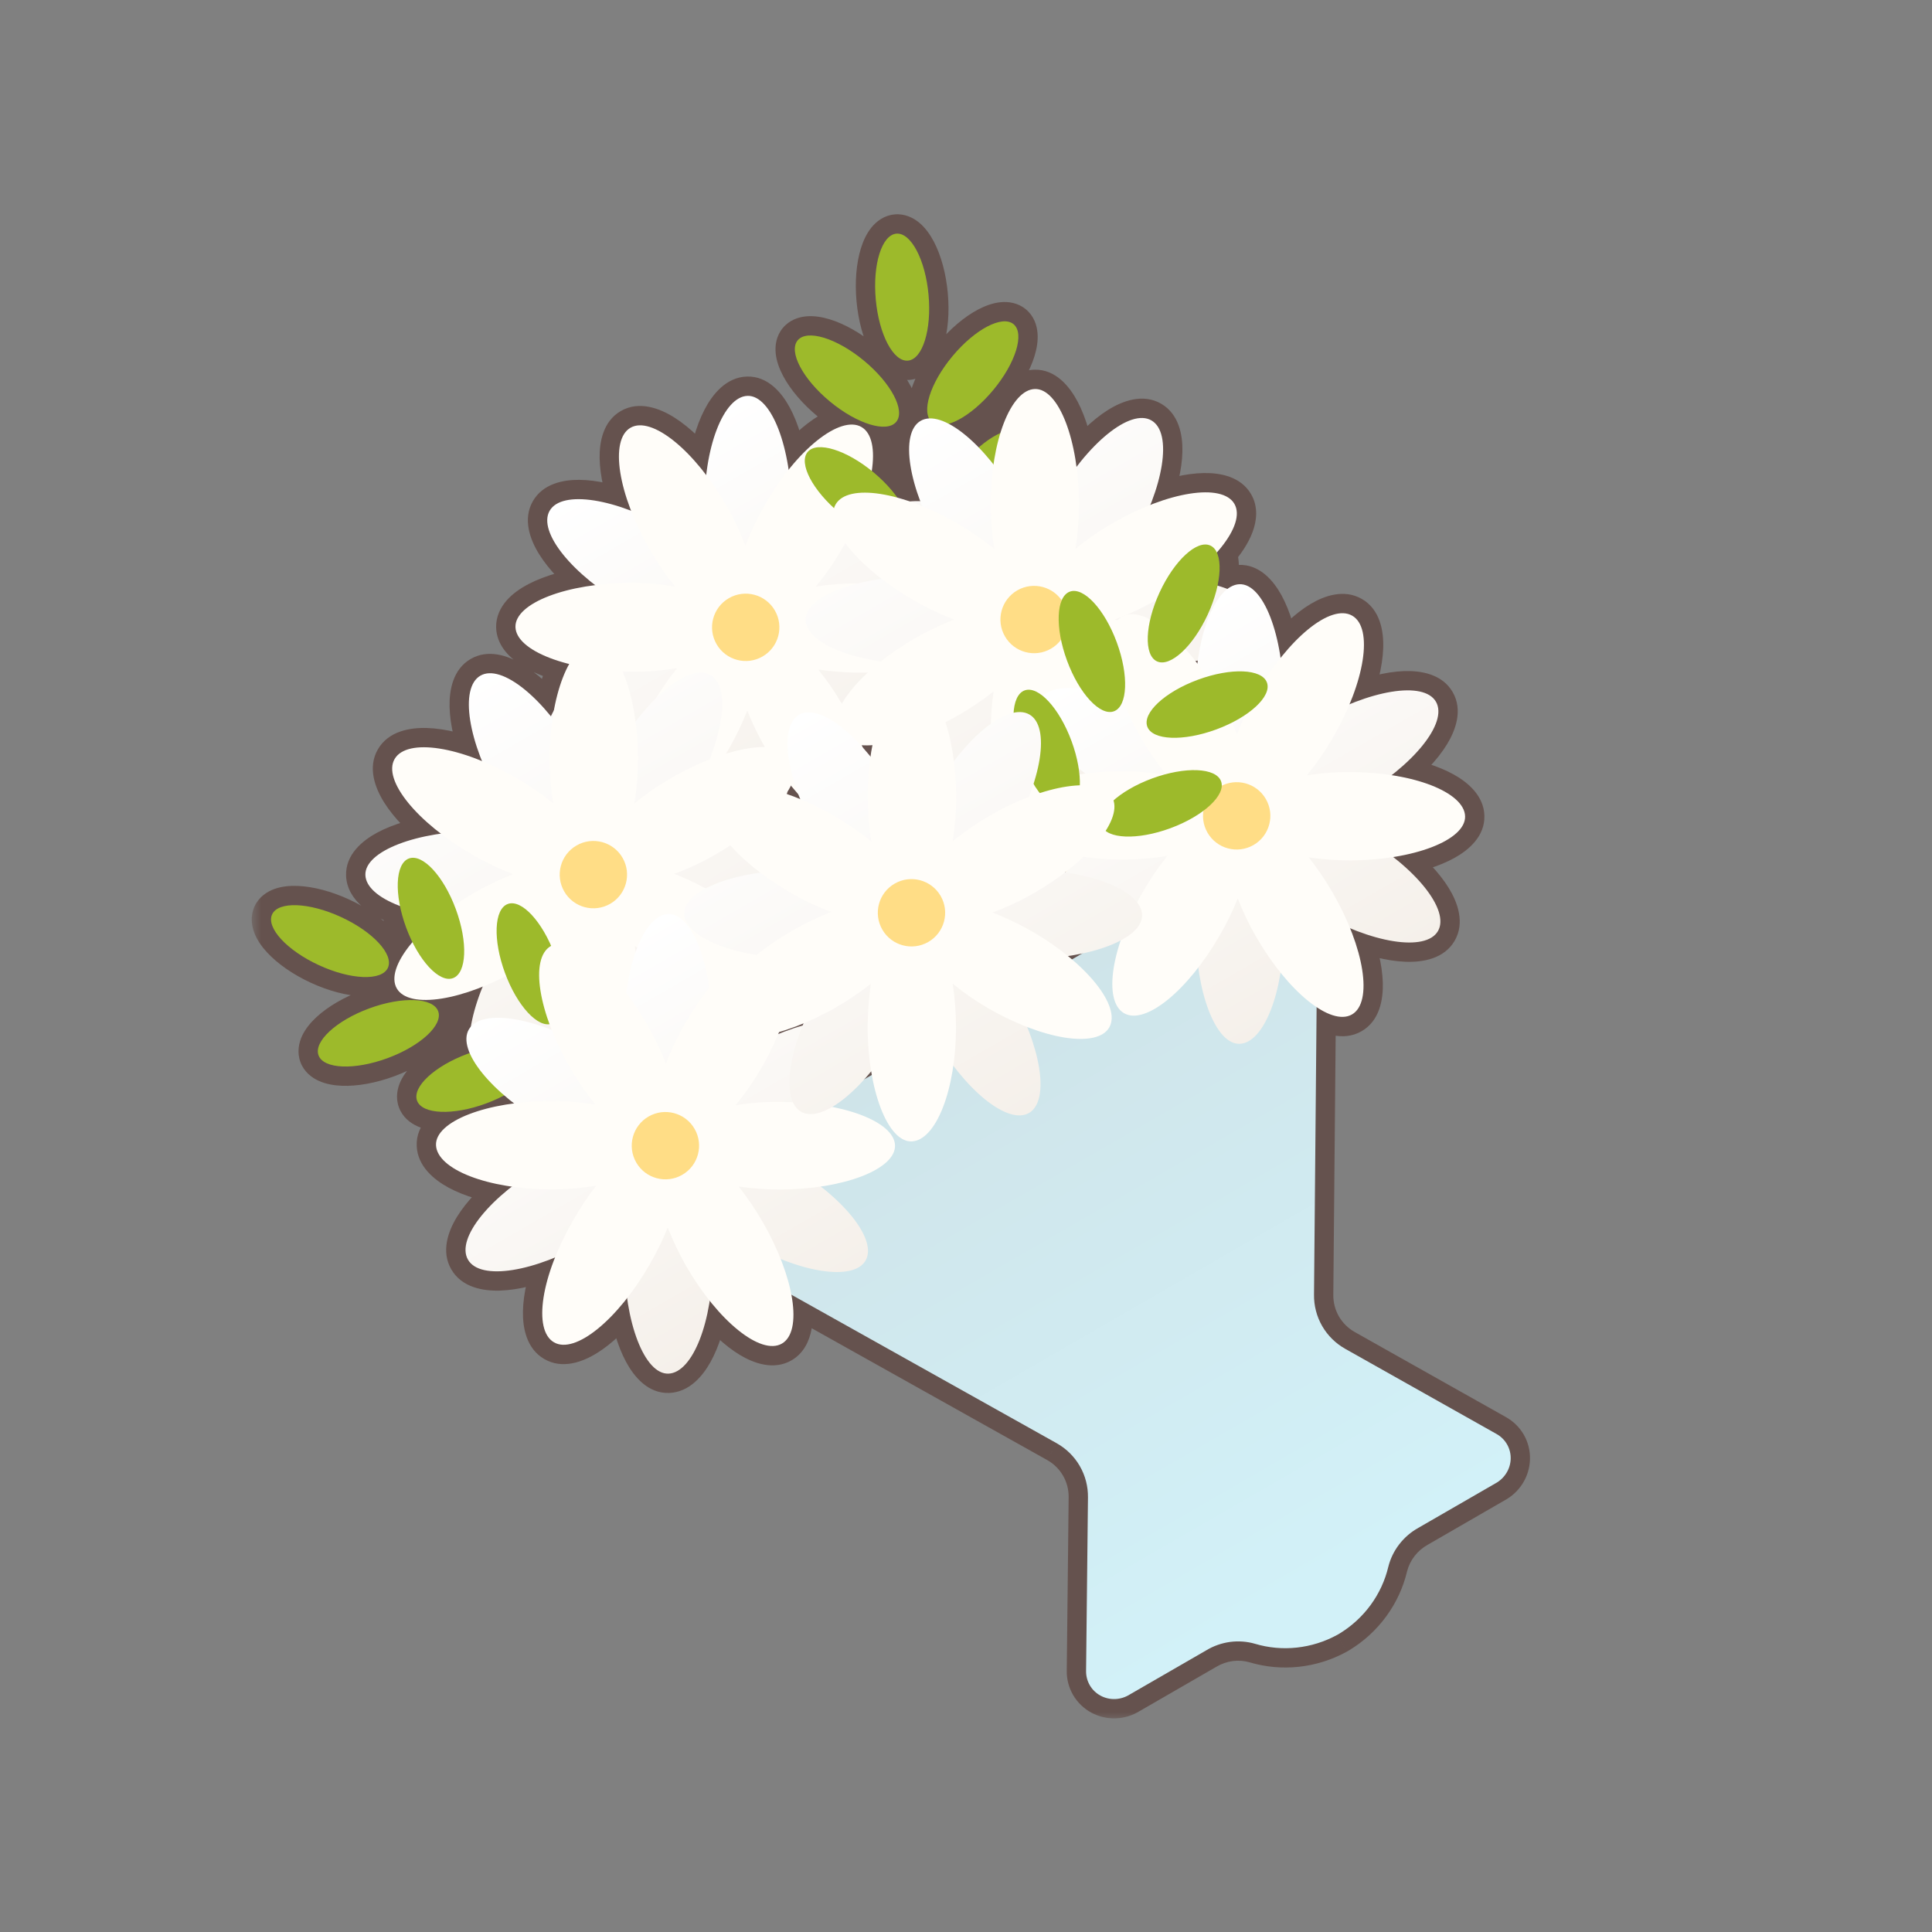 <svg width="100" height="100" viewBox="0 0 100 100" fill="none" xmlns="http://www.w3.org/2000/svg">
<rect x="0" y="0" width="100" height="100" fill="#808080" stroke="none"/>
<g clip-path="url(#clip0_391_949)">
<path fill-rule="evenodd" clip-rule="evenodd" d="M48.061 15.255C47.895 13.44 47.148 12.025 46.394 12.094C45.64 12.163 45.163 13.69 45.33 15.505C45.496 17.32 46.243 18.735 46.997 18.666C47.751 18.597 48.228 17.07 48.061 15.255ZM44.587 22.101C45.126 22.411 45.293 23.256 45.123 24.375C45.154 24.401 45.185 24.426 45.217 24.452C45.721 24.871 46.139 25.323 46.447 25.757C46.655 25.814 46.87 25.88 47.089 25.955C47.28 25.938 47.462 25.934 47.63 25.941C46.878 23.935 46.841 22.251 47.653 21.783C47.782 21.708 47.928 21.667 48.086 21.659C47.77 21.036 48.258 19.687 49.297 18.44C50.462 17.039 51.879 16.296 52.461 16.78C53.044 17.264 52.571 18.793 51.405 20.194C50.646 21.106 49.781 21.739 49.109 21.936C49.593 22.19 50.124 22.61 50.658 23.16C51.044 22.827 51.428 22.573 51.779 22.415C52.203 21.04 52.853 20.155 53.564 20.135C54.545 20.107 55.407 21.806 55.721 24.161C57.155 22.291 58.733 21.257 59.601 21.763C60.444 22.255 60.377 24.035 59.546 26.131C61.634 25.31 63.409 25.245 63.892 26.082C64.236 26.676 63.859 27.607 62.983 28.597C63.162 28.98 63.173 29.595 63.02 30.311C63.199 30.365 63.37 30.422 63.532 30.483C63.729 30.333 63.936 30.249 64.148 30.239C65.106 30.197 65.948 31.799 66.283 34.052C67.667 32.315 69.144 31.385 69.987 31.866C70.87 32.37 70.769 34.259 69.854 36.449C71.997 35.57 73.832 35.468 74.325 36.323C74.815 37.172 73.837 38.708 72.033 40.123C74.244 40.462 75.806 41.302 75.833 42.249C75.86 43.186 74.308 44.015 72.115 44.361C73.932 45.783 74.919 47.338 74.429 48.189C73.933 49.052 72.061 48.954 69.885 48.05C70.747 50.186 70.83 52.016 69.978 52.508C69.523 52.77 68.871 52.612 68.147 52.13L68.012 67.007C68.005 67.581 68.151 68.143 68.436 68.637C68.721 69.131 69.135 69.538 69.636 69.819L72.871 71.64L77.459 74.222C77.688 74.349 77.877 74.536 78.006 74.762C78.135 74.988 78.2 75.246 78.193 75.508C78.186 75.77 78.108 76.027 77.966 76.252C77.825 76.477 77.626 76.661 77.39 76.786L73.418 79.079C73.032 79.293 72.694 79.583 72.426 79.931C72.157 80.278 71.964 80.676 71.858 81.099C71.69 81.808 71.379 82.479 70.945 83.073C70.511 83.666 69.962 84.17 69.331 84.553L69.215 84.621C68.567 84.975 67.856 85.199 67.125 85.278C66.394 85.357 65.657 85.291 64.959 85.082C64.543 84.961 64.104 84.928 63.67 84.986C63.236 85.044 62.818 85.19 62.442 85.416L58.469 87.71C58.243 87.852 57.984 87.932 57.719 87.942C57.454 87.951 57.192 87.891 56.962 87.766C56.731 87.641 56.54 87.456 56.409 87.231C56.277 87.006 56.21 86.749 56.215 86.487L56.273 81.223L56.313 77.511C56.321 76.937 56.174 76.375 55.889 75.881C55.604 75.387 55.19 74.979 54.69 74.699L40.962 67.014C41.197 68.259 41.05 69.21 40.471 69.544C39.635 70.026 38.132 69.084 36.735 67.332C36.393 69.522 35.554 71.057 34.606 71.099C33.635 71.142 32.783 69.495 32.458 67.193C31.049 68.993 29.523 69.974 28.672 69.477C27.825 68.984 27.889 67.194 28.726 65.09C26.573 65.972 24.724 66.068 24.223 65.2C23.729 64.346 24.699 62.825 26.488 61.419C24.216 61.097 22.611 60.248 22.568 59.277C22.524 58.288 24.234 57.422 26.603 57.111C26.427 56.974 26.258 56.836 26.098 56.697C25.809 56.85 25.494 56.992 25.157 57.116C23.447 57.747 21.848 57.682 21.586 56.971C21.324 56.26 22.498 55.173 24.208 54.543C24.242 54.53 24.276 54.518 24.31 54.506C24.106 54.028 24.08 53.605 24.269 53.28C24.298 53.23 24.332 53.183 24.37 53.139C24.475 52.516 24.68 51.813 24.98 51.072C22.852 51.927 21.028 52.01 20.538 51.162C20.21 50.592 20.545 49.712 21.347 48.766C21.229 48.528 21.119 48.273 21.02 48.006C20.88 47.625 20.774 47.25 20.702 46.894C19.61 46.482 18.93 45.911 18.912 45.288C18.884 44.324 20.524 43.476 22.814 43.148C20.949 41.718 19.921 40.151 20.427 39.283C20.931 38.419 22.783 38.503 24.944 39.39C24.096 37.271 24.02 35.46 24.866 34.972C25.685 34.499 27.143 35.392 28.515 37.075C28.559 36.977 28.61 36.876 28.668 36.774C28.846 35.801 29.122 34.972 29.461 34.37C27.804 33.95 26.703 33.245 26.68 32.456C26.651 31.462 28.397 30.591 30.801 30.287C28.959 28.859 27.956 27.294 28.45 26.436C28.922 25.617 30.63 25.657 32.663 26.434C31.861 24.369 31.804 22.619 32.634 22.14C33.507 21.636 35.106 22.685 36.553 24.587C36.826 22.229 37.7 20.519 38.692 20.49C39.644 20.462 40.483 22.063 40.82 24.31C42.225 22.551 43.752 21.62 44.587 22.101ZM61.996 34.195C61.99 34.243 61.983 34.292 61.977 34.341C61.945 34.299 61.913 34.257 61.88 34.216C61.919 34.209 61.958 34.202 61.996 34.195ZM55.279 49.486C55.349 49.544 55.418 49.601 55.485 49.658L56.01 49.355C55.775 49.405 55.531 49.449 55.279 49.486ZM45.124 55.641C45.113 55.579 45.102 55.518 45.092 55.456C44.977 55.596 44.861 55.73 44.746 55.859L45.124 55.641ZM41.589 52.973C41.154 53.154 40.731 53.303 40.328 53.419C40.314 53.453 40.3 53.486 40.286 53.52C40.721 53.342 41.143 53.195 41.545 53.081C41.559 53.045 41.574 53.009 41.589 52.973ZM40.729 41.098C40.953 41.175 41.182 41.262 41.415 41.358C41.382 41.276 41.351 41.194 41.321 41.114C41.194 40.971 41.066 40.821 40.939 40.665C40.884 40.774 40.821 40.886 40.749 40.999C40.742 41.032 40.736 41.066 40.729 41.098ZM45.056 39.158C45.085 38.957 45.118 38.761 45.156 38.571C44.961 38.584 44.777 38.584 44.606 38.573C44.619 38.606 44.632 38.64 44.644 38.674C44.782 38.827 44.919 38.989 45.056 39.158ZM55.135 45.152L55.132 45.154L55.133 45.154L55.135 45.152ZM44.714 18.665C46.123 19.83 46.873 21.249 46.389 21.834C45.905 22.42 44.37 21.951 42.961 20.786C41.552 19.621 40.802 18.202 41.286 17.617C41.77 17.031 43.305 17.5 44.714 18.665ZM17.655 47.467C19.31 48.23 20.394 49.407 20.077 50.094C19.76 50.782 18.161 50.721 16.506 49.958C14.851 49.194 13.767 48.018 14.084 47.33C14.401 46.642 16 46.703 17.655 47.467ZM22.68 52.341C22.418 51.631 20.819 51.566 19.109 52.196C17.399 52.827 16.225 53.914 16.487 54.625C16.749 55.335 18.348 55.4 20.058 54.77C21.768 54.139 22.942 53.052 22.68 52.341Z" fill="#FFDD86"/>
<mask id="path-2-outside-1_391_949" maskUnits="userSpaceOnUse" x="13.029" y="10.091" width="67" height="79" fill="black">
<rect fill="white" x="13.029" y="10.091" width="67" height="79"/>
<path fill-rule="evenodd" clip-rule="evenodd" d="M48.061 15.255C47.895 13.44 47.148 12.025 46.394 12.094C45.64 12.163 45.163 13.69 45.33 15.505C45.496 17.32 46.243 18.735 46.997 18.666C47.751 18.597 48.228 17.07 48.061 15.255ZM44.587 22.101C45.126 22.411 45.293 23.256 45.123 24.375C45.154 24.401 45.185 24.426 45.217 24.452C45.721 24.871 46.139 25.323 46.447 25.757C46.655 25.814 46.87 25.88 47.089 25.955C47.28 25.938 47.462 25.934 47.63 25.941C46.878 23.935 46.841 22.251 47.653 21.783C47.782 21.708 47.928 21.667 48.086 21.659C47.77 21.036 48.258 19.687 49.297 18.44C50.462 17.039 51.879 16.296 52.461 16.78C53.044 17.264 52.571 18.793 51.405 20.194C50.646 21.106 49.781 21.739 49.109 21.936C49.593 22.19 50.124 22.61 50.658 23.16C51.044 22.827 51.428 22.573 51.779 22.415C52.203 21.04 52.853 20.155 53.564 20.135C54.545 20.107 55.407 21.806 55.721 24.161C57.155 22.291 58.733 21.257 59.601 21.763C60.444 22.255 60.377 24.035 59.546 26.131C61.634 25.31 63.409 25.245 63.892 26.082C64.236 26.676 63.859 27.607 62.983 28.597C63.162 28.98 63.173 29.595 63.02 30.311C63.199 30.365 63.37 30.422 63.532 30.483C63.729 30.333 63.936 30.249 64.148 30.239C65.106 30.197 65.948 31.799 66.283 34.052C67.667 32.315 69.144 31.385 69.987 31.866C70.87 32.37 70.769 34.259 69.854 36.449C71.997 35.57 73.832 35.468 74.325 36.323C74.815 37.172 73.837 38.708 72.033 40.123C74.244 40.462 75.806 41.302 75.833 42.249C75.86 43.186 74.308 44.015 72.115 44.361C73.932 45.783 74.919 47.338 74.429 48.189C73.933 49.052 72.061 48.954 69.885 48.05C70.747 50.186 70.83 52.016 69.978 52.508C69.523 52.77 68.871 52.612 68.147 52.13L68.012 67.007C68.005 67.581 68.151 68.143 68.436 68.637C68.721 69.131 69.135 69.538 69.636 69.819L72.871 71.64L77.459 74.222C77.688 74.349 77.877 74.536 78.006 74.762C78.135 74.988 78.2 75.246 78.193 75.508C78.186 75.77 78.108 76.027 77.966 76.252C77.825 76.477 77.626 76.661 77.39 76.786L73.418 79.079C73.032 79.293 72.694 79.583 72.426 79.931C72.157 80.278 71.964 80.676 71.858 81.099C71.69 81.808 71.379 82.479 70.945 83.073C70.511 83.666 69.962 84.17 69.331 84.553L69.215 84.621C68.567 84.975 67.856 85.199 67.125 85.278C66.394 85.357 65.657 85.291 64.959 85.082C64.543 84.961 64.104 84.928 63.67 84.986C63.236 85.044 62.818 85.19 62.442 85.416L58.469 87.71C58.243 87.852 57.984 87.932 57.719 87.942C57.454 87.951 57.192 87.891 56.962 87.766C56.731 87.641 56.54 87.456 56.409 87.231C56.277 87.006 56.21 86.749 56.215 86.487L56.273 81.223L56.313 77.511C56.321 76.937 56.174 76.375 55.889 75.881C55.604 75.387 55.19 74.979 54.69 74.699L40.962 67.014C41.197 68.259 41.05 69.21 40.471 69.544C39.635 70.026 38.132 69.084 36.735 67.332C36.393 69.522 35.554 71.057 34.606 71.099C33.635 71.142 32.783 69.495 32.458 67.193C31.049 68.993 29.523 69.974 28.672 69.477C27.825 68.984 27.889 67.194 28.726 65.09C26.573 65.972 24.724 66.068 24.223 65.2C23.729 64.346 24.699 62.825 26.488 61.419C24.216 61.097 22.611 60.248 22.568 59.277C22.524 58.288 24.234 57.422 26.603 57.111C26.427 56.974 26.258 56.836 26.098 56.697C25.809 56.85 25.494 56.992 25.157 57.116C23.447 57.747 21.848 57.682 21.586 56.971C21.324 56.26 22.498 55.173 24.208 54.543C24.242 54.53 24.276 54.518 24.31 54.506C24.106 54.028 24.08 53.605 24.269 53.28C24.298 53.23 24.332 53.183 24.37 53.139C24.475 52.516 24.68 51.813 24.98 51.072C22.852 51.927 21.028 52.01 20.538 51.162C20.21 50.592 20.545 49.712 21.347 48.766C21.229 48.528 21.119 48.273 21.02 48.006C20.88 47.625 20.774 47.25 20.702 46.894C19.61 46.482 18.93 45.911 18.912 45.288C18.884 44.324 20.524 43.476 22.814 43.148C20.949 41.718 19.921 40.151 20.427 39.283C20.931 38.419 22.783 38.503 24.944 39.39C24.096 37.271 24.02 35.46 24.866 34.972C25.685 34.499 27.143 35.392 28.515 37.075C28.559 36.977 28.61 36.876 28.668 36.774C28.846 35.801 29.122 34.972 29.461 34.37C27.804 33.95 26.703 33.245 26.68 32.456C26.651 31.462 28.397 30.591 30.801 30.287C28.959 28.859 27.956 27.294 28.45 26.436C28.922 25.617 30.63 25.657 32.663 26.434C31.861 24.369 31.804 22.619 32.634 22.14C33.507 21.636 35.106 22.685 36.553 24.587C36.826 22.229 37.7 20.519 38.692 20.49C39.644 20.462 40.483 22.063 40.82 24.31C42.225 22.551 43.752 21.62 44.587 22.101ZM61.996 34.195C61.99 34.243 61.983 34.292 61.977 34.341C61.945 34.299 61.913 34.257 61.88 34.216C61.919 34.209 61.958 34.202 61.996 34.195ZM55.279 49.486C55.349 49.544 55.418 49.601 55.485 49.658L56.01 49.355C55.775 49.405 55.531 49.449 55.279 49.486ZM45.124 55.641C45.113 55.579 45.102 55.518 45.092 55.456C44.977 55.596 44.861 55.73 44.746 55.859L45.124 55.641ZM41.589 52.973C41.154 53.154 40.731 53.303 40.328 53.419C40.314 53.453 40.3 53.486 40.286 53.52C40.721 53.342 41.143 53.195 41.545 53.081C41.559 53.045 41.574 53.009 41.589 52.973ZM40.729 41.098C40.953 41.175 41.182 41.262 41.415 41.358C41.382 41.276 41.351 41.194 41.321 41.114C41.194 40.971 41.066 40.821 40.939 40.665C40.884 40.774 40.821 40.886 40.749 40.999C40.742 41.032 40.736 41.066 40.729 41.098ZM45.056 39.158C45.085 38.957 45.118 38.761 45.156 38.571C44.961 38.584 44.777 38.584 44.606 38.573C44.619 38.606 44.632 38.64 44.644 38.674C44.782 38.827 44.919 38.989 45.056 39.158ZM55.135 45.152L55.132 45.154L55.133 45.154L55.135 45.152ZM44.714 18.665C46.123 19.83 46.873 21.249 46.389 21.834C45.905 22.42 44.37 21.951 42.961 20.786C41.552 19.621 40.802 18.202 41.286 17.617C41.77 17.031 43.305 17.5 44.714 18.665ZM17.655 47.467C19.31 48.23 20.394 49.407 20.077 50.094C19.76 50.782 18.161 50.721 16.506 49.958C14.851 49.194 13.767 48.018 14.084 47.33C14.401 46.642 16 46.703 17.655 47.467ZM22.68 52.341C22.418 51.631 20.819 51.566 19.109 52.196C17.399 52.827 16.225 53.914 16.487 54.625C16.749 55.335 18.348 55.4 20.058 54.77C21.768 54.139 22.942 53.052 22.68 52.341Z"/>
</mask>
<path fill-rule="evenodd" clip-rule="evenodd" d="M48.061 15.255C47.895 13.44 47.148 12.025 46.394 12.094C45.64 12.163 45.163 13.69 45.33 15.505C45.496 17.32 46.243 18.735 46.997 18.666C47.751 18.597 48.228 17.07 48.061 15.255ZM44.587 22.101C45.126 22.411 45.293 23.256 45.123 24.375C45.154 24.401 45.185 24.426 45.217 24.452C45.721 24.871 46.139 25.323 46.447 25.757C46.655 25.814 46.87 25.88 47.089 25.955C47.28 25.938 47.462 25.934 47.63 25.941C46.878 23.935 46.841 22.251 47.653 21.783C47.782 21.708 47.928 21.667 48.086 21.659C47.77 21.036 48.258 19.687 49.297 18.44C50.462 17.039 51.879 16.296 52.461 16.78C53.044 17.264 52.571 18.793 51.405 20.194C50.646 21.106 49.781 21.739 49.109 21.936C49.593 22.19 50.124 22.61 50.658 23.16C51.044 22.827 51.428 22.573 51.779 22.415C52.203 21.04 52.853 20.155 53.564 20.135C54.545 20.107 55.407 21.806 55.721 24.161C57.155 22.291 58.733 21.257 59.601 21.763C60.444 22.255 60.377 24.035 59.546 26.131C61.634 25.31 63.409 25.245 63.892 26.082C64.236 26.676 63.859 27.607 62.983 28.597C63.162 28.98 63.173 29.595 63.02 30.311C63.199 30.365 63.37 30.422 63.532 30.483C63.729 30.333 63.936 30.249 64.148 30.239C65.106 30.197 65.948 31.799 66.283 34.052C67.667 32.315 69.144 31.385 69.987 31.866C70.87 32.37 70.769 34.259 69.854 36.449C71.997 35.57 73.832 35.468 74.325 36.323C74.815 37.172 73.837 38.708 72.033 40.123C74.244 40.462 75.806 41.302 75.833 42.249C75.86 43.186 74.308 44.015 72.115 44.361C73.932 45.783 74.919 47.338 74.429 48.189C73.933 49.052 72.061 48.954 69.885 48.05C70.747 50.186 70.83 52.016 69.978 52.508C69.523 52.77 68.871 52.612 68.147 52.13L68.012 67.007C68.005 67.581 68.151 68.143 68.436 68.637C68.721 69.131 69.135 69.538 69.636 69.819L72.871 71.64L77.459 74.222C77.688 74.349 77.877 74.536 78.006 74.762C78.135 74.988 78.2 75.246 78.193 75.508C78.186 75.77 78.108 76.027 77.966 76.252C77.825 76.477 77.626 76.661 77.39 76.786L73.418 79.079C73.032 79.293 72.694 79.583 72.426 79.931C72.157 80.278 71.964 80.676 71.858 81.099C71.69 81.808 71.379 82.479 70.945 83.073C70.511 83.666 69.962 84.17 69.331 84.553L69.215 84.621C68.567 84.975 67.856 85.199 67.125 85.278C66.394 85.357 65.657 85.291 64.959 85.082C64.543 84.961 64.104 84.928 63.67 84.986C63.236 85.044 62.818 85.19 62.442 85.416L58.469 87.71C58.243 87.852 57.984 87.932 57.719 87.942C57.454 87.951 57.192 87.891 56.962 87.766C56.731 87.641 56.54 87.456 56.409 87.231C56.277 87.006 56.21 86.749 56.215 86.487L56.273 81.223L56.313 77.511C56.321 76.937 56.174 76.375 55.889 75.881C55.604 75.387 55.19 74.979 54.69 74.699L40.962 67.014C41.197 68.259 41.05 69.21 40.471 69.544C39.635 70.026 38.132 69.084 36.735 67.332C36.393 69.522 35.554 71.057 34.606 71.099C33.635 71.142 32.783 69.495 32.458 67.193C31.049 68.993 29.523 69.974 28.672 69.477C27.825 68.984 27.889 67.194 28.726 65.09C26.573 65.972 24.724 66.068 24.223 65.2C23.729 64.346 24.699 62.825 26.488 61.419C24.216 61.097 22.611 60.248 22.568 59.277C22.524 58.288 24.234 57.422 26.603 57.111C26.427 56.974 26.258 56.836 26.098 56.697C25.809 56.85 25.494 56.992 25.157 57.116C23.447 57.747 21.848 57.682 21.586 56.971C21.324 56.26 22.498 55.173 24.208 54.543C24.242 54.53 24.276 54.518 24.31 54.506C24.106 54.028 24.08 53.605 24.269 53.28C24.298 53.23 24.332 53.183 24.37 53.139C24.475 52.516 24.68 51.813 24.98 51.072C22.852 51.927 21.028 52.01 20.538 51.162C20.21 50.592 20.545 49.712 21.347 48.766C21.229 48.528 21.119 48.273 21.02 48.006C20.88 47.625 20.774 47.25 20.702 46.894C19.61 46.482 18.93 45.911 18.912 45.288C18.884 44.324 20.524 43.476 22.814 43.148C20.949 41.718 19.921 40.151 20.427 39.283C20.931 38.419 22.783 38.503 24.944 39.39C24.096 37.271 24.02 35.46 24.866 34.972C25.685 34.499 27.143 35.392 28.515 37.075C28.559 36.977 28.61 36.876 28.668 36.774C28.846 35.801 29.122 34.972 29.461 34.37C27.804 33.95 26.703 33.245 26.68 32.456C26.651 31.462 28.397 30.591 30.801 30.287C28.959 28.859 27.956 27.294 28.45 26.436C28.922 25.617 30.63 25.657 32.663 26.434C31.861 24.369 31.804 22.619 32.634 22.14C33.507 21.636 35.106 22.685 36.553 24.587C36.826 22.229 37.7 20.519 38.692 20.49C39.644 20.462 40.483 22.063 40.82 24.31C42.225 22.551 43.752 21.62 44.587 22.101ZM61.996 34.195C61.99 34.243 61.983 34.292 61.977 34.341C61.945 34.299 61.913 34.257 61.88 34.216C61.919 34.209 61.958 34.202 61.996 34.195ZM55.279 49.486C55.349 49.544 55.418 49.601 55.485 49.658L56.01 49.355C55.775 49.405 55.531 49.449 55.279 49.486ZM45.124 55.641C45.113 55.579 45.102 55.518 45.092 55.456C44.977 55.596 44.861 55.73 44.746 55.859L45.124 55.641ZM41.589 52.973C41.154 53.154 40.731 53.303 40.328 53.419C40.314 53.453 40.3 53.486 40.286 53.52C40.721 53.342 41.143 53.195 41.545 53.081C41.559 53.045 41.574 53.009 41.589 52.973ZM40.729 41.098C40.953 41.175 41.182 41.262 41.415 41.358C41.382 41.276 41.351 41.194 41.321 41.114C41.194 40.971 41.066 40.821 40.939 40.665C40.884 40.774 40.821 40.886 40.749 40.999C40.742 41.032 40.736 41.066 40.729 41.098ZM45.056 39.158C45.085 38.957 45.118 38.761 45.156 38.571C44.961 38.584 44.777 38.584 44.606 38.573C44.619 38.606 44.632 38.64 44.644 38.674C44.782 38.827 44.919 38.989 45.056 39.158ZM55.135 45.152L55.132 45.154L55.133 45.154L55.135 45.152ZM44.714 18.665C46.123 19.83 46.873 21.249 46.389 21.834C45.905 22.42 44.37 21.951 42.961 20.786C41.552 19.621 40.802 18.202 41.286 17.617C41.77 17.031 43.305 17.5 44.714 18.665ZM17.655 47.467C19.31 48.23 20.394 49.407 20.077 50.094C19.76 50.782 18.161 50.721 16.506 49.958C14.851 49.194 13.767 48.018 14.084 47.33C14.401 46.642 16 46.703 17.655 47.467ZM22.68 52.341C22.418 51.631 20.819 51.566 19.109 52.196C17.399 52.827 16.225 53.914 16.487 54.625C16.749 55.335 18.348 55.4 20.058 54.77C21.768 54.139 22.942 53.052 22.68 52.341Z" fill="#FFDD86"/>
<path d="M46.394 12.094L46.486 13.09L46.394 12.094ZM48.061 15.255L49.057 15.163V15.163L48.061 15.255ZM45.33 15.505L44.334 15.597L45.33 15.505ZM45.123 24.375L44.135 24.226L44.049 24.793L44.495 25.154L45.123 24.375ZM44.587 22.101L45.086 21.234L44.587 22.101ZM45.217 24.452L44.577 25.221L44.577 25.221L45.217 24.452ZM46.447 25.757L45.63 26.335L45.838 26.628L46.184 26.722L46.447 25.757ZM47.089 25.955L46.765 26.901L46.964 26.969L47.173 26.951L47.089 25.955ZM47.63 25.941L47.585 26.94L49.098 27.009L48.566 25.59L47.63 25.941ZM47.653 21.783L48.153 22.649L47.653 21.783ZM48.086 21.659L48.141 22.657L49.674 22.573L48.978 21.205L48.086 21.659ZM49.297 18.44L50.065 19.079V19.079L49.297 18.44ZM52.461 16.78L53.101 16.011L53.101 16.011L52.461 16.78ZM51.405 20.194L52.174 20.834V20.833L51.405 20.194ZM49.109 21.936L48.827 20.977L46.454 21.673L48.644 22.822L49.109 21.936ZM50.658 23.16L49.94 23.857L50.598 24.534L51.312 23.917L50.658 23.16ZM51.779 22.415L52.19 23.326L52.602 23.141L52.734 22.709L51.779 22.415ZM53.564 20.135L53.535 19.135L53.564 20.135ZM55.721 24.161L54.73 24.294L55.049 26.681L56.514 24.77L55.721 24.161ZM59.601 21.763L60.105 20.899L59.601 21.763ZM59.546 26.131L58.617 25.762L57.767 27.905L59.912 27.062L59.546 26.131ZM63.892 26.082L64.758 25.582V25.582L63.892 26.082ZM62.983 28.597L62.234 27.935L61.8 28.426L62.078 29.021L62.983 28.597ZM63.02 30.311L62.042 30.102L61.851 31.003L62.732 31.268L63.02 30.311ZM63.532 30.483L63.179 31.419L63.697 31.614L64.137 31.279L63.532 30.483ZM64.148 30.239L64.193 31.238H64.193L64.148 30.239ZM66.283 34.052L65.294 34.199L65.633 36.474L67.066 34.675L66.283 34.052ZM69.987 31.866L69.492 32.735V32.735L69.987 31.866ZM69.854 36.449L68.931 36.064L68.001 38.29L70.234 37.374L69.854 36.449ZM74.325 36.323L73.459 36.823V36.823L74.325 36.323ZM72.033 40.123L71.416 39.336L69.599 40.761L71.882 41.111L72.033 40.123ZM75.833 42.249L76.832 42.22V42.22L75.833 42.249ZM72.115 44.361L71.959 43.373L69.688 43.732L71.498 45.149L72.115 44.361ZM74.429 48.189L75.296 48.688L74.429 48.189ZM69.885 48.05L70.268 47.127L68.063 46.212L68.957 48.425L69.885 48.05ZM69.978 52.508L70.478 53.374V53.374L69.978 52.508ZM68.147 52.13L68.7 51.297L67.163 50.277L67.147 52.121L68.147 52.13ZM68.012 67.007L69.012 67.02L69.012 67.016L68.012 67.007ZM68.436 68.637L69.302 68.137L69.302 68.137L68.436 68.637ZM69.636 69.819L70.126 68.948L70.125 68.947L69.636 69.819ZM72.871 71.64L72.38 72.511L72.38 72.511L72.871 71.64ZM77.459 74.222L76.968 75.093L76.973 75.096L77.459 74.222ZM78.193 75.508L79.192 75.535L78.193 75.508ZM77.966 76.252L77.119 75.72L77.119 75.72L77.966 76.252ZM77.39 76.786L76.923 75.902L76.906 75.911L76.89 75.92L77.39 76.786ZM73.418 79.079L73.902 79.954L73.91 79.95L73.918 79.945L73.418 79.079ZM71.858 81.099L70.888 80.856L70.885 80.868L71.858 81.099ZM70.945 83.073L71.752 83.663L71.752 83.663L70.945 83.073ZM69.331 84.553L69.831 85.419L69.841 85.414L69.85 85.408L69.331 84.553ZM69.215 84.621L69.695 85.498L69.705 85.492L69.715 85.487L69.215 84.621ZM67.125 85.278L67.233 86.272H67.233L67.125 85.278ZM64.959 85.082L65.245 84.124L65.238 84.122L64.959 85.082ZM63.67 84.986L63.802 85.977H63.802L63.67 84.986ZM62.442 85.416L62.942 86.282L62.949 86.278L62.957 86.274L62.442 85.416ZM58.469 87.71L57.969 86.844L57.953 86.853L57.938 86.863L58.469 87.71ZM57.719 87.942L57.682 86.942L57.682 86.942L57.719 87.942ZM56.962 87.766L57.438 86.887L57.438 86.887L56.962 87.766ZM56.215 86.487L57.215 86.504L57.215 86.498L56.215 86.487ZM56.273 81.223L57.273 81.234L57.273 81.234L56.273 81.223ZM56.313 77.511L55.313 77.498L55.313 77.5L56.313 77.511ZM55.889 75.881L55.023 76.381L55.889 75.881ZM54.69 74.699L55.179 73.826L55.178 73.826L54.69 74.699ZM40.962 67.014L41.451 66.142L39.583 65.096L39.98 67.2L40.962 67.014ZM40.471 69.544L40.971 70.41L40.971 70.41L40.471 69.544ZM36.735 67.332L37.517 66.709L36.099 64.929L35.747 67.178L36.735 67.332ZM34.606 71.099L34.562 70.1H34.562L34.606 71.099ZM32.458 67.193L33.448 67.053L33.118 64.725L31.67 66.577L32.458 67.193ZM28.672 69.477L28.168 70.341H28.168L28.672 69.477ZM28.726 65.09L29.655 65.459L30.526 63.271L28.347 64.164L28.726 65.09ZM24.223 65.2L25.089 64.7H25.089L24.223 65.2ZM26.488 61.419L27.106 62.206L28.948 60.758L26.629 60.429L26.488 61.419ZM22.568 59.277L23.567 59.233V59.233L22.568 59.277ZM26.603 57.111L26.734 58.102L29.108 57.79L27.217 56.321L26.603 57.111ZM26.098 56.697L26.752 55.94L26.233 55.492L25.628 55.814L26.098 56.697ZM25.157 57.116L25.503 58.054L25.157 57.116ZM24.208 54.543L23.862 53.604L23.862 53.604L24.208 54.543ZM24.31 54.506L24.643 55.449L25.648 55.093L25.229 54.113L24.31 54.506ZM24.269 53.28L23.405 52.776L23.405 52.776L24.269 53.28ZM24.37 53.139L25.124 53.797L25.309 53.584L25.356 53.305L24.37 53.139ZM24.98 51.072L25.907 51.448L26.79 49.268L24.608 50.145L24.98 51.072ZM20.538 51.162L19.672 51.662L20.538 51.162ZM21.347 48.766L22.109 49.413L22.535 48.911L22.243 48.322L21.347 48.766ZM21.02 48.006L20.082 48.352L20.082 48.352L21.02 48.006ZM20.702 46.894L21.682 46.696L21.572 46.154L21.055 45.959L20.702 46.894ZM18.912 45.288L19.912 45.259L18.912 45.288ZM22.814 43.148L22.955 44.138L25.308 43.801L23.422 42.354L22.814 43.148ZM20.427 39.283L19.563 38.779L20.427 39.283ZM24.944 39.39L24.564 40.315L26.75 41.212L25.872 39.018L24.944 39.39ZM24.866 34.972L24.366 34.106L24.866 34.972ZM28.515 37.075L27.739 37.707L28.763 38.962L29.427 37.485L28.515 37.075ZM28.668 36.774L29.537 37.27L29.622 37.122L29.652 36.953L28.668 36.774ZM29.461 34.37L30.332 34.859L30.972 33.721L29.706 33.4L29.461 34.37ZM26.68 32.456L27.68 32.427V32.427L26.68 32.456ZM30.801 30.287L30.926 31.279L33.322 30.976L31.414 29.496L30.801 30.287ZM28.45 26.436L29.317 26.935L29.317 26.935L28.45 26.436ZM32.663 26.434L32.306 27.369L34.41 28.173L33.595 26.072L32.663 26.434ZM32.634 22.14L33.134 23.006H33.134L32.634 22.14ZM36.553 24.587L35.757 25.192L37.261 27.17L37.547 24.702L36.553 24.587ZM38.692 20.49L38.721 21.49H38.721L38.692 20.49ZM40.82 24.31L39.831 24.458L40.17 26.725L41.601 24.934L40.82 24.31ZM61.977 34.341L61.182 34.947L62.663 36.892L62.969 34.467L61.977 34.341ZM61.996 34.195L62.987 34.332L63.176 32.962L61.816 33.211L61.996 34.195ZM61.88 34.216L61.71 33.23L60.065 33.516L61.092 34.831L61.88 34.216ZM55.485 49.658L54.837 50.419L55.374 50.877L55.985 50.524L55.485 49.658ZM55.279 49.486L55.131 48.498L52.892 48.832L54.648 50.262L55.279 49.486ZM56.01 49.355L56.51 50.221L55.803 48.377L56.01 49.355ZM45.092 55.456L46.079 55.294L45.721 53.114L44.319 54.821L45.092 55.456ZM45.124 55.641L45.624 56.507L46.232 56.155L46.108 55.464L45.124 55.641ZM44.746 55.859L44.002 55.19L45.246 56.725L44.746 55.859ZM40.328 53.419L40.052 52.458L39.585 52.592L39.402 53.041L40.328 53.419ZM41.589 52.973L42.513 53.356L43.438 51.121L41.205 52.05L41.589 52.973ZM40.286 53.52L39.363 53.135L38.432 55.362L40.666 54.445L40.286 53.52ZM41.545 53.081L41.817 54.044L42.288 53.91L42.472 53.456L41.545 53.081ZM41.415 41.358L41.034 42.282L43.208 43.178L42.345 40.991L41.415 41.358ZM40.729 41.098L39.749 40.898L39.573 41.759L40.404 42.044L40.729 41.098ZM41.321 41.114L42.259 40.766L42.193 40.588L42.066 40.446L41.321 41.114ZM40.939 40.665L41.716 40.035L40.742 38.834L40.046 40.215L40.939 40.665ZM40.749 40.999L39.903 40.465L39.803 40.624L39.767 40.808L40.749 40.999ZM45.156 38.571L46.137 38.763L46.387 37.487L45.09 37.573L45.156 38.571ZM45.056 39.158L44.277 39.785L45.715 41.571L46.045 39.302L45.056 39.158ZM44.606 38.573L44.675 37.575L43.115 37.468L43.672 38.929L44.606 38.573ZM44.644 38.674L43.707 39.022L43.773 39.2L43.9 39.342L44.644 38.674ZM55.132 45.154L54.524 44.36L52.638 45.804L54.989 46.144L55.132 45.154ZM55.135 45.152L55.834 45.867L54.527 44.358L55.135 45.152ZM55.133 45.154L54.989 46.144L55.478 46.215L55.831 45.869L55.133 45.154ZM46.389 21.834L47.16 22.471L47.16 22.471L46.389 21.834ZM42.961 20.786L42.324 21.556L42.961 20.786ZM41.286 17.617L42.057 18.254V18.254L41.286 17.617ZM17.655 47.467L17.236 48.375H17.236L17.655 47.467ZM16.506 49.958L16.087 50.866H16.087L16.506 49.958ZM14.084 47.33L13.176 46.911H13.176L14.084 47.33ZM19.109 52.196L19.455 53.135H19.455L19.109 52.196ZM22.68 52.341L21.741 52.687H21.741L22.68 52.341ZM16.487 54.625L15.549 54.971H15.549L16.487 54.625ZM20.058 54.77L20.404 55.708H20.404L20.058 54.77ZM46.486 13.09C46.326 13.104 46.258 13.028 46.303 13.066C46.352 13.108 46.449 13.217 46.564 13.434C46.79 13.864 46.991 14.537 47.066 15.346L49.057 15.163C48.965 14.158 48.71 13.216 48.333 12.501C48.145 12.146 47.904 11.801 47.596 11.54C47.284 11.276 46.839 11.049 46.303 11.098L46.486 13.09ZM46.326 15.414C46.252 14.605 46.327 13.906 46.471 13.443C46.544 13.209 46.62 13.083 46.661 13.034C46.698 12.988 46.645 13.075 46.486 13.09L46.303 11.098C45.767 11.147 45.371 11.451 45.112 11.768C44.856 12.081 44.682 12.464 44.562 12.847C44.322 13.618 44.242 14.591 44.334 15.597L46.326 15.414ZM46.906 17.67C47.065 17.656 47.133 17.732 47.088 17.694C47.039 17.652 46.942 17.543 46.828 17.326C46.601 16.896 46.4 16.223 46.326 15.414L44.334 15.597C44.426 16.602 44.682 17.544 45.059 18.259C45.246 18.614 45.487 18.959 45.795 19.22C46.107 19.484 46.552 19.711 47.088 19.662L46.906 17.67ZM47.066 15.346C47.14 16.155 47.064 16.854 46.92 17.317C46.847 17.551 46.771 17.677 46.731 17.726C46.693 17.772 46.746 17.685 46.906 17.67L47.088 19.662C47.625 19.613 48.021 19.308 48.279 18.992C48.535 18.679 48.709 18.296 48.829 17.913C49.07 17.142 49.149 16.169 49.057 15.163L47.066 15.346ZM46.112 24.525C46.208 23.893 46.221 23.267 46.096 22.715C45.971 22.161 45.68 21.576 45.086 21.234L44.088 22.968C44.033 22.936 44.094 22.928 44.145 23.154C44.196 23.381 44.208 23.738 44.135 24.226L46.112 24.525ZM45.856 23.683C45.821 23.654 45.786 23.625 45.751 23.597L44.495 25.154C44.523 25.176 44.55 25.198 44.577 25.221L45.856 23.683ZM47.263 25.179C46.9 24.666 46.419 24.152 45.856 23.683L44.577 25.221C45.022 25.591 45.379 25.98 45.63 26.335L47.263 25.179ZM47.413 25.009C47.175 24.927 46.94 24.855 46.709 24.792L46.184 26.722C46.371 26.773 46.565 26.832 46.765 26.901L47.413 25.009ZM47.675 24.942C47.457 24.933 47.233 24.939 47.004 24.958L47.173 26.951C47.328 26.938 47.466 26.935 47.585 26.94L47.675 24.942ZM47.153 20.917C46.261 21.431 46.053 22.464 46.055 23.288C46.057 24.177 46.292 25.222 46.694 26.293L48.566 25.59C48.216 24.655 48.056 23.855 48.055 23.283C48.054 22.646 48.233 22.602 48.153 22.649L47.153 20.917ZM48.032 20.66C47.733 20.676 47.432 20.755 47.153 20.917L48.153 22.649C48.144 22.654 48.137 22.656 48.132 22.658C48.128 22.659 48.13 22.658 48.141 22.657L48.032 20.66ZM48.528 17.8C47.95 18.494 47.505 19.24 47.246 19.935C47.013 20.561 46.836 21.407 47.195 22.112L48.978 21.205C49.02 21.288 48.929 21.148 49.121 20.632C49.287 20.185 49.605 19.633 50.065 19.079L48.528 17.8ZM53.101 16.011C52.687 15.667 52.192 15.602 51.785 15.643C51.383 15.683 50.989 15.831 50.633 16.017C49.918 16.392 49.174 17.024 48.528 17.8L50.065 19.079C50.585 18.455 51.132 18.014 51.562 17.788C51.779 17.674 51.921 17.639 51.985 17.633C52.044 17.627 51.945 17.651 51.822 17.549L53.101 16.011ZM52.174 20.833C52.82 20.057 53.305 19.21 53.544 18.439C53.663 18.055 53.736 17.641 53.702 17.238C53.669 16.831 53.515 16.356 53.101 16.011L51.822 17.549C51.699 17.446 51.704 17.344 51.709 17.403C51.715 17.467 51.706 17.613 51.633 17.848C51.49 18.311 51.156 18.93 50.636 19.554L52.174 20.833ZM49.39 22.896C50.329 22.62 51.35 21.823 52.174 20.834L50.636 19.554C49.942 20.388 49.233 20.858 48.827 20.977L49.39 22.896ZM51.376 22.464C50.795 21.865 50.181 21.369 49.573 21.051L48.644 22.822C49.005 23.011 49.452 23.354 49.94 23.857L51.376 22.464ZM51.368 21.503C50.909 21.71 50.443 22.024 50.004 22.403L51.312 23.917C51.644 23.63 51.948 23.435 52.19 23.326L51.368 21.503ZM53.535 19.135C52.75 19.158 52.162 19.649 51.771 20.157C51.369 20.68 51.056 21.366 50.823 22.12L52.734 22.709C52.926 22.089 53.149 21.646 53.356 21.377C53.574 21.093 53.667 21.132 53.593 21.134L53.535 19.135ZM56.712 24.029C56.545 22.778 56.227 21.641 55.777 20.788C55.373 20.022 54.649 19.103 53.535 19.135L53.593 21.134C53.46 21.138 53.657 21.055 54.008 21.721C54.313 22.299 54.582 23.189 54.73 24.294L56.712 24.029ZM60.105 20.899C59.154 20.345 58.085 20.757 57.341 21.225C56.526 21.737 55.689 22.56 54.928 23.553L56.514 24.77C57.187 23.893 57.856 23.263 58.406 22.918C59.026 22.527 59.18 22.675 59.097 22.627L60.105 20.899ZM60.476 26.5C60.918 25.384 61.183 24.293 61.201 23.366C61.218 22.51 61.021 21.434 60.105 20.899L59.097 22.627C59.024 22.584 59.215 22.644 59.202 23.326C59.189 23.936 59.005 24.783 58.617 25.762L60.476 26.5ZM64.758 25.582C64.228 24.663 63.151 24.469 62.302 24.485C61.38 24.502 60.292 24.763 59.18 25.2L59.912 27.062C60.888 26.678 61.732 26.496 62.34 26.484C63.021 26.472 63.073 26.663 63.026 26.582L64.758 25.582ZM63.733 29.26C64.217 28.712 64.613 28.127 64.832 27.54C65.048 26.962 65.138 26.238 64.758 25.582L63.026 26.582C62.99 26.52 63.063 26.559 62.958 26.841C62.855 27.117 62.625 27.493 62.234 27.935L63.733 29.26ZM63.998 30.519C64.165 29.737 64.208 28.856 63.889 28.174L62.078 29.021C62.117 29.104 62.181 29.454 62.042 30.102L63.998 30.519ZM63.885 29.548C63.7 29.478 63.508 29.413 63.309 29.353L62.732 31.268C62.89 31.316 63.039 31.366 63.179 31.419L63.885 29.548ZM64.104 29.24C63.646 29.261 63.248 29.443 62.926 29.688L64.137 31.279C64.174 31.251 64.197 31.241 64.205 31.237C64.211 31.235 64.206 31.238 64.193 31.238L64.104 29.24ZM67.272 33.905C67.094 32.707 66.774 31.618 66.326 30.803C65.92 30.066 65.198 29.192 64.104 29.24L64.193 31.238C64.057 31.244 64.234 31.15 64.573 31.767C64.869 32.305 65.137 33.144 65.294 34.199L67.272 33.905ZM70.483 30.998C69.568 30.476 68.55 30.833 67.822 31.27C67.038 31.742 66.237 32.504 65.501 33.429L67.066 34.675C67.713 33.862 68.342 33.292 68.853 32.984C69.421 32.643 69.563 32.776 69.492 32.735L70.483 30.998ZM70.777 36.835C71.263 35.671 71.559 34.529 71.594 33.561C71.626 32.674 71.44 31.544 70.483 30.998L69.492 32.735C69.416 32.692 69.622 32.759 69.595 33.489C69.572 34.139 69.36 35.037 68.931 36.064L70.777 36.835ZM75.191 35.823C74.648 34.883 73.537 34.705 72.672 34.736C71.727 34.77 70.612 35.057 69.475 35.524L70.234 37.374C71.239 36.962 72.113 36.758 72.744 36.735C73.456 36.709 73.508 36.908 73.459 36.823L75.191 35.823ZM72.65 40.909C73.61 40.157 74.401 39.334 74.892 38.533C75.342 37.799 75.728 36.754 75.191 35.823L73.459 36.823C73.412 36.741 73.554 36.889 73.187 37.488C72.86 38.021 72.26 38.674 71.416 39.336L72.65 40.909ZM76.832 42.22C76.803 41.185 75.975 40.492 75.236 40.083C74.431 39.637 73.364 39.315 72.185 39.134L71.882 41.111C72.913 41.269 73.733 41.537 74.268 41.833C74.869 42.165 74.836 42.365 74.833 42.278L76.832 42.22ZM72.271 45.349C73.438 45.165 74.499 44.844 75.294 44.4C76.016 43.997 76.863 43.288 76.832 42.22L74.833 42.278C74.83 42.148 74.914 42.322 74.319 42.654C73.797 42.945 72.985 43.212 71.959 43.373L72.271 45.349ZM75.296 48.688C75.833 47.755 75.442 46.704 74.99 45.967C74.495 45.16 73.698 44.331 72.731 43.574L71.498 45.149C72.348 45.814 72.954 46.473 73.285 47.012C73.658 47.621 73.516 47.773 73.563 47.69L75.296 48.688ZM69.501 48.974C70.658 49.454 71.791 49.746 72.75 49.781C73.625 49.814 74.751 49.636 75.296 48.688L73.563 47.69C73.612 47.606 73.552 47.81 72.824 47.783C72.179 47.759 71.287 47.55 70.268 47.127L69.501 48.974ZM70.478 53.374C71.412 52.835 71.598 51.732 71.574 50.868C71.547 49.925 71.271 48.812 70.812 47.676L68.957 48.425C69.361 49.425 69.557 50.295 69.575 50.924C69.594 51.632 69.396 51.689 69.478 51.642L70.478 53.374ZM67.594 52.964C68.364 53.475 69.485 53.947 70.478 53.374L69.478 51.642C69.523 51.616 69.516 51.651 69.375 51.621C69.226 51.588 68.998 51.495 68.7 51.297L67.594 52.964ZM69.012 67.016L69.147 52.139L67.147 52.121L67.012 66.998L69.012 67.016ZM69.302 68.137C69.108 67.8 69.007 67.415 69.012 67.02L67.012 66.994C67.003 67.747 67.195 68.486 67.57 69.137L69.302 68.137ZM70.125 68.947C69.78 68.754 69.497 68.474 69.302 68.137L67.57 69.137C67.946 69.787 68.49 70.323 69.147 70.691L70.125 68.947ZM73.361 70.769L70.126 68.948L69.145 70.69L72.38 72.511L73.361 70.769ZM77.949 73.35L73.361 70.769L72.38 72.511L76.968 75.093L77.949 73.35ZM78.875 74.266C78.654 73.88 78.332 73.563 77.944 73.348L76.973 75.096C77.043 75.135 77.1 75.191 77.138 75.257L78.875 74.266ZM79.192 75.535C79.204 75.091 79.095 74.653 78.875 74.266L77.138 75.257C77.175 75.324 77.195 75.401 77.193 75.481L79.192 75.535ZM78.813 76.784C79.048 76.409 79.18 75.978 79.192 75.535L77.193 75.481C77.191 75.562 77.167 75.645 77.119 75.72L78.813 76.784ZM77.858 77.67C78.248 77.463 78.578 77.158 78.813 76.784L77.119 75.72C77.072 75.796 77.004 75.859 76.923 75.902L77.858 77.67ZM73.918 79.945L77.89 77.652L76.89 75.92L72.918 78.213L73.918 79.945ZM73.217 80.542C73.402 80.302 73.635 80.102 73.902 79.954L72.934 78.204C72.429 78.484 71.987 78.863 71.634 79.319L73.217 80.542ZM72.828 81.341C72.9 81.054 73.032 80.781 73.217 80.542L71.634 79.319C71.282 79.775 71.027 80.299 70.888 80.856L72.828 81.341ZM71.752 83.663C72.264 82.963 72.632 82.17 72.831 81.33L70.885 80.868C70.748 81.446 70.494 81.995 70.138 82.482L71.752 83.663ZM69.85 85.408C70.593 84.957 71.24 84.363 71.752 83.663L70.138 82.482C69.782 82.969 69.331 83.383 68.811 83.699L69.85 85.408ZM69.715 85.487L69.831 85.419L68.831 83.687L68.715 83.754L69.715 85.487ZM67.233 86.272C68.095 86.179 68.933 85.915 69.695 85.498L68.734 83.743C68.201 84.035 67.617 84.219 67.017 84.284L67.233 86.272ZM64.672 86.04C65.5 86.287 66.371 86.366 67.233 86.272L67.017 84.284C66.418 84.349 65.815 84.294 65.245 84.124L64.672 86.04ZM63.802 85.977C64.099 85.938 64.398 85.96 64.68 86.042L65.238 84.122C64.687 83.962 64.108 83.919 63.538 83.995L63.802 85.977ZM62.957 86.274C63.216 86.118 63.504 86.017 63.802 85.977L63.538 83.995C62.969 84.07 62.42 84.263 61.927 84.559L62.957 86.274ZM58.969 88.576L62.942 86.282L61.942 84.55L57.969 86.844L58.969 88.576ZM57.756 88.941C58.198 88.925 58.627 88.791 59.001 88.557L57.938 86.863C57.86 86.912 57.771 86.939 57.682 86.942L57.756 88.941ZM56.485 88.645C56.875 88.856 57.314 88.957 57.756 88.941L57.682 86.942C57.593 86.946 57.51 86.925 57.438 86.887L56.485 88.645ZM55.545 87.735C55.77 88.119 56.095 88.433 56.485 88.645L57.438 86.887C57.368 86.848 57.311 86.793 57.272 86.727L55.545 87.735ZM55.215 86.47C55.208 86.914 55.321 87.352 55.545 87.735L57.272 86.727C57.234 86.661 57.213 86.584 57.215 86.504L55.215 86.47ZM55.273 81.212L55.215 86.476L57.215 86.498L57.273 81.234L55.273 81.212ZM55.313 77.5L55.273 81.212L57.273 81.234L57.313 77.522L55.313 77.5ZM55.023 76.381C55.218 76.718 55.318 77.103 55.313 77.498L57.313 77.524C57.323 76.771 57.131 76.031 56.755 75.381L55.023 76.381ZM54.201 75.571C54.546 75.764 54.829 76.044 55.023 76.381L56.755 75.381C56.38 74.73 55.835 74.194 55.179 73.826L54.201 75.571ZM40.474 67.887L54.201 75.571L55.178 73.826L41.451 66.142L40.474 67.887ZM40.971 70.41C41.61 70.041 41.896 69.394 42.005 68.801C42.115 68.203 42.075 67.521 41.945 66.829L39.98 67.2C40.084 67.752 40.088 68.168 40.038 68.44C39.987 68.717 39.911 68.712 39.971 68.678L40.971 70.41ZM35.953 67.955C36.697 68.888 37.508 69.657 38.298 70.133C39.025 70.57 40.054 70.939 40.971 70.41L39.971 68.678C40.053 68.631 39.912 68.77 39.329 68.419C38.809 68.106 38.17 67.528 37.517 66.709L35.953 67.955ZM34.651 72.098C35.667 72.053 36.357 71.248 36.77 70.509C37.217 69.711 37.541 68.656 37.723 67.487L35.747 67.178C35.588 68.198 35.32 69.005 35.025 69.532C34.696 70.119 34.492 70.103 34.562 70.1L34.651 72.098ZM31.467 67.333C31.64 68.556 31.96 69.668 32.41 70.501C32.815 71.251 33.543 72.147 34.651 72.098L34.562 70.1C34.699 70.094 34.514 70.188 34.17 69.55C33.869 68.994 33.6 68.132 33.448 67.053L31.467 67.333ZM28.168 70.341C29.1 70.885 30.146 70.499 30.88 70.048C31.678 69.557 32.497 68.766 33.245 67.809L31.67 66.577C31.01 67.42 30.361 68.019 29.832 68.344C29.238 68.71 29.094 68.566 29.175 68.614L28.168 70.341ZM27.797 64.72C27.351 65.841 27.085 66.938 27.068 67.868C27.051 68.728 27.25 69.806 28.168 70.341L29.175 68.614C29.246 68.655 29.054 68.591 29.067 67.907C29.079 67.294 29.264 66.443 29.655 65.459L27.797 64.72ZM23.357 65.7C23.901 66.643 25.012 66.829 25.887 66.801C26.839 66.77 27.961 66.484 29.105 66.015L28.347 64.164C27.338 64.578 26.459 64.781 25.822 64.802C25.109 64.825 25.045 64.625 25.089 64.7L23.357 65.7ZM25.87 60.633C24.919 61.381 24.133 62.198 23.646 62.996C23.197 63.731 22.82 64.771 23.357 65.7L25.089 64.7C25.132 64.775 24.993 64.627 25.353 64.038C25.675 63.51 26.269 62.864 27.106 62.206L25.87 60.633ZM21.569 59.321C21.615 60.362 22.454 61.058 23.216 61.471C24.043 61.918 25.136 62.237 26.348 62.409L26.629 60.429C25.568 60.279 24.723 60.012 24.168 59.712C23.549 59.377 23.564 59.163 23.567 59.233L21.569 59.321ZM26.473 56.119C25.215 56.285 24.07 56.603 23.214 57.056C22.446 57.461 21.519 58.194 21.569 59.321L23.567 59.233C23.573 59.371 23.479 59.177 24.147 58.824C24.727 58.518 25.622 58.248 26.734 58.102L26.473 56.119ZM25.444 57.454C25.618 57.604 25.8 57.753 25.99 57.901L27.217 56.321C27.053 56.194 26.898 56.067 26.752 55.94L25.444 57.454ZM25.503 58.054C25.881 57.915 26.238 57.755 26.567 57.58L25.628 55.814C25.381 55.945 25.107 56.069 24.811 56.178L25.503 58.054ZM20.648 57.317C20.834 57.822 21.231 58.126 21.604 58.294C21.972 58.46 22.387 58.529 22.788 58.546C23.595 58.578 24.555 58.404 25.503 58.054L24.811 56.178C24.049 56.459 23.355 56.567 22.869 56.547C22.624 56.537 22.484 56.497 22.425 56.47C22.371 56.446 22.469 56.475 22.525 56.625L20.648 57.317ZM23.862 53.604C22.915 53.954 22.071 54.444 21.478 54.993C21.184 55.266 20.913 55.588 20.741 55.954C20.566 56.323 20.462 56.812 20.648 57.317L22.525 56.625C22.58 56.775 22.524 56.861 22.549 56.807C22.577 56.749 22.657 56.627 22.837 56.46C23.194 56.13 23.792 55.762 24.554 55.481L23.862 53.604ZM23.977 53.563C23.938 53.577 23.9 53.59 23.862 53.604L24.554 55.481C24.584 55.47 24.614 55.459 24.643 55.449L23.977 53.563ZM23.405 52.776C22.987 53.493 23.128 54.285 23.39 54.899L25.229 54.113C25.161 53.953 25.143 53.849 25.141 53.795C25.139 53.749 25.149 53.757 25.133 53.784L23.405 52.776ZM23.616 52.482C23.538 52.573 23.467 52.671 23.405 52.776L25.133 53.784C25.13 53.789 25.126 53.794 25.124 53.797L23.616 52.482ZM24.053 50.697C23.732 51.491 23.503 52.265 23.384 52.974L25.356 53.305C25.447 52.767 25.629 52.135 25.907 51.448L24.053 50.697ZM19.672 51.662C20.21 52.594 21.312 52.779 22.172 52.755C23.112 52.73 24.221 52.455 25.353 52L24.608 50.145C23.611 50.545 22.744 50.739 22.118 50.756C21.411 50.775 21.356 50.578 21.404 50.662L19.672 51.662ZM20.584 48.12C20.137 48.646 19.772 49.209 19.575 49.775C19.378 50.337 19.308 51.031 19.672 51.662L21.404 50.662C21.44 50.723 21.373 50.691 21.463 50.434C21.551 50.182 21.754 49.832 22.109 49.413L20.584 48.12ZM20.082 48.352C20.192 48.652 20.317 48.94 20.451 49.21L22.243 48.322C22.141 48.117 22.045 47.895 21.958 47.66L20.082 48.352ZM19.722 47.093C19.804 47.501 19.924 47.925 20.082 48.352L21.958 47.66C21.835 47.325 21.743 47 21.682 46.696L19.722 47.093ZM17.913 45.317C17.933 46.005 18.315 46.544 18.743 46.92C19.173 47.3 19.736 47.599 20.349 47.83L21.055 45.959C20.576 45.778 20.253 45.585 20.066 45.42C19.876 45.253 19.91 45.194 19.912 45.259L17.913 45.317ZM22.672 42.158C21.455 42.332 20.349 42.652 19.519 43.099C18.771 43.503 17.881 44.221 17.913 45.317L19.912 45.259C19.916 45.391 19.831 45.203 20.468 44.86C21.024 44.56 21.882 44.291 22.955 44.138L22.672 42.158ZM19.563 38.779C19.01 39.728 19.418 40.794 19.885 41.537C20.395 42.349 21.215 43.182 22.205 43.941L23.422 42.354C22.548 41.684 21.921 41.018 21.578 40.472C21.191 39.857 21.338 39.705 21.291 39.787L19.563 38.779ZM25.323 38.465C24.174 37.993 23.049 37.709 22.094 37.681C21.216 37.654 20.109 37.844 19.563 38.779L21.291 39.787C21.249 39.858 21.32 39.658 22.034 39.68C22.672 39.699 23.553 39.9 24.564 40.315L25.323 38.465ZM24.366 34.106C23.438 34.641 23.249 35.735 23.27 36.594C23.293 37.53 23.564 38.634 24.015 39.761L25.872 39.018C25.476 38.027 25.285 37.166 25.269 36.545C25.252 35.846 25.448 35.791 25.366 35.838L24.366 34.106ZM29.29 36.443C28.558 35.546 27.764 34.807 26.989 34.352C26.273 33.932 25.265 33.586 24.366 34.106L25.366 35.838C25.285 35.884 25.417 35.749 25.977 36.078C26.479 36.372 27.099 36.921 27.739 37.707L29.29 36.443ZM27.8 36.278C27.727 36.405 27.661 36.534 27.602 36.665L29.427 37.485C29.456 37.419 29.493 37.347 29.537 37.27L27.8 36.278ZM28.589 33.88C28.18 34.608 27.875 35.552 27.685 36.595L29.652 36.953C29.817 36.051 30.064 35.336 30.332 34.859L28.589 33.88ZM25.68 32.485C25.706 33.361 26.314 33.986 26.898 34.38C27.513 34.795 28.322 35.113 29.215 35.339L29.706 33.4C28.942 33.207 28.373 32.962 28.017 32.722C27.63 32.462 27.677 32.34 27.68 32.427L25.68 32.485ZM30.676 29.295C29.4 29.456 28.239 29.774 27.368 30.225C26.934 30.45 26.527 30.732 26.22 31.084C25.907 31.442 25.664 31.919 25.68 32.485L27.68 32.427C27.681 32.497 27.646 32.492 27.727 32.398C27.815 32.297 27.989 32.156 28.288 32.001C28.884 31.692 29.798 31.422 30.926 31.279L30.676 29.295ZM27.583 25.937C27.043 26.876 27.44 27.933 27.899 28.674C28.401 29.485 29.208 30.317 30.188 31.077L31.414 29.496C30.552 28.828 29.936 28.165 29.6 27.621C29.22 27.008 29.363 26.854 29.317 26.935L27.583 25.937ZM33.02 25.5C31.935 25.086 30.877 24.843 29.977 24.837C29.145 24.831 28.101 25.038 27.583 25.937L29.317 26.935C29.27 27.015 29.316 26.832 29.964 26.837C30.545 26.84 31.357 27.006 32.306 27.369L33.02 25.5ZM32.134 21.274C31.223 21.8 31.024 22.865 31.037 23.707C31.049 24.62 31.303 25.696 31.73 26.796L33.595 26.072C33.22 25.108 33.045 24.276 33.036 23.678C33.027 23.009 33.215 22.959 33.134 23.006L32.134 21.274ZM37.349 23.982C36.581 22.971 35.736 22.137 34.913 21.616C34.165 21.142 33.089 20.722 32.134 21.274L33.134 23.006C33.051 23.054 33.212 22.906 33.843 23.306C34.401 23.659 35.079 24.301 35.757 25.192L37.349 23.982ZM38.663 19.49C37.583 19.522 36.873 20.418 36.465 21.205C36.017 22.069 35.705 23.213 35.56 24.472L37.547 24.702C37.674 23.604 37.936 22.713 38.24 22.126C38.586 21.46 38.809 21.487 38.721 21.49L38.663 19.49ZM41.809 24.162C41.63 22.967 41.31 21.881 40.864 21.067C40.46 20.33 39.746 19.459 38.663 19.49L38.721 21.49C38.59 21.493 38.771 21.409 39.109 22.027C39.406 22.568 39.673 23.406 39.831 24.458L41.809 24.162ZM45.086 21.234C44.173 20.709 43.141 21.07 42.408 21.505C41.61 21.979 40.789 22.746 40.038 23.686L41.601 24.934C42.256 24.114 42.902 23.537 43.428 23.226C44.018 22.876 44.167 23.013 44.088 22.968L45.086 21.234ZM62.969 34.467C62.975 34.422 62.981 34.377 62.987 34.332L61.006 34.058C60.999 34.11 60.992 34.163 60.985 34.216L62.969 34.467ZM61.092 34.831C61.122 34.869 61.152 34.908 61.182 34.947L62.773 33.735C62.738 33.69 62.703 33.645 62.669 33.6L61.092 34.831ZM61.816 33.211C61.781 33.218 61.745 33.224 61.71 33.23L62.051 35.201C62.093 35.194 62.135 35.186 62.177 35.179L61.816 33.211ZM56.134 48.897C56.061 48.834 55.986 48.773 55.911 48.711L54.648 50.262C54.712 50.315 54.776 50.367 54.837 50.419L56.134 48.897ZM55.51 48.489L54.985 48.792L55.985 50.524L56.51 50.221L55.51 48.489ZM55.427 50.476C55.698 50.435 55.962 50.388 56.217 50.334L55.803 48.377C55.589 48.422 55.364 48.463 55.131 48.498L55.427 50.476ZM44.105 55.617C44.116 55.685 44.127 55.751 44.139 55.817L46.108 55.464C46.098 55.408 46.088 55.351 46.079 55.294L44.105 55.617ZM45.489 56.527C45.615 56.387 45.741 56.241 45.865 56.09L44.319 54.821C44.213 54.95 44.107 55.073 44.002 55.19L45.489 56.527ZM44.624 54.775L44.246 54.993L45.246 56.725L45.624 56.507L44.624 54.775ZM40.604 54.38C41.046 54.253 41.506 54.091 41.973 53.897L41.205 52.05C40.802 52.217 40.415 52.353 40.052 52.458L40.604 54.38ZM41.208 53.906C41.224 53.869 41.239 53.833 41.254 53.797L39.402 53.041C39.389 53.072 39.376 53.103 39.363 53.135L41.208 53.906ZM41.273 52.119C40.831 52.244 40.373 52.403 39.906 52.595L40.666 54.445C41.069 54.28 41.455 54.146 41.817 54.044L41.273 52.119ZM40.665 52.59C40.649 52.629 40.633 52.668 40.617 52.707L42.472 53.456C42.485 53.422 42.499 53.389 42.513 53.356L40.665 52.59ZM41.795 40.433C41.545 40.33 41.298 40.236 41.054 40.153L40.404 42.044C40.608 42.114 40.819 42.194 41.034 42.282L41.795 40.433ZM40.384 41.461C40.416 41.549 40.45 41.637 40.484 41.725L42.345 40.991C42.315 40.915 42.286 40.84 42.259 40.766L40.384 41.461ZM40.162 41.295C40.299 41.464 40.437 41.626 40.577 41.781L42.066 40.446C41.95 40.316 41.833 40.179 41.716 40.035L40.162 41.295ZM41.594 41.533C41.681 41.395 41.761 41.256 41.832 41.115L40.046 40.215C40.007 40.293 39.959 40.376 39.903 40.465L41.594 41.533ZM41.709 41.299C41.716 41.263 41.723 41.227 41.73 41.191L39.767 40.808C39.761 40.838 39.755 40.868 39.749 40.898L41.709 41.299ZM44.174 38.378C44.134 38.585 44.098 38.797 44.066 39.014L46.045 39.302C46.072 39.117 46.103 38.937 46.137 38.763L44.174 38.378ZM44.538 39.57C44.759 39.585 44.989 39.584 45.221 39.569L45.09 37.573C44.933 37.583 44.794 37.583 44.675 37.575L44.538 39.57ZM45.582 38.325C45.568 38.289 45.554 38.253 45.541 38.216L43.672 38.929C43.684 38.96 43.695 38.991 43.707 39.022L45.582 38.325ZM45.834 38.531C45.687 38.348 45.538 38.173 45.388 38.006L43.9 39.342C44.025 39.481 44.151 39.629 44.277 39.785L45.834 38.531ZM55.74 45.948L55.743 45.946L54.527 44.358L54.524 44.36L55.74 45.948ZM55.276 44.164L55.275 44.164L54.989 46.144L54.989 46.144L55.276 44.164ZM54.436 44.437L54.434 44.439L55.831 45.869L55.834 45.867L54.436 44.437ZM47.16 22.471C47.503 22.056 47.566 21.56 47.524 21.153C47.483 20.75 47.334 20.356 47.146 20C46.767 19.284 46.132 18.54 45.351 17.895L44.077 19.436C44.705 19.955 45.15 20.503 45.377 20.934C45.492 21.152 45.528 21.294 45.535 21.359C45.541 21.419 45.517 21.32 45.618 21.197L47.16 22.471ZM42.324 21.556C43.105 22.202 43.955 22.686 44.729 22.923C45.114 23.04 45.53 23.112 45.933 23.078C46.341 23.043 46.816 22.887 47.16 22.471L45.618 21.197C45.72 21.074 45.822 21.08 45.762 21.085C45.697 21.091 45.55 21.082 45.315 21.01C44.848 20.867 44.227 20.534 43.598 20.015L42.324 21.556ZM40.516 16.979C40.172 17.395 40.109 17.891 40.151 18.298C40.193 18.701 40.342 19.095 40.53 19.451C40.908 20.167 41.544 20.911 42.324 21.556L43.598 20.015C42.97 19.495 42.526 18.948 42.298 18.517C42.183 18.299 42.147 18.156 42.14 18.092C42.134 18.032 42.159 18.131 42.057 18.254L40.516 16.979ZM45.351 17.895C44.571 17.249 43.72 16.765 42.946 16.528C42.561 16.41 42.145 16.339 41.742 16.373C41.334 16.408 40.859 16.564 40.516 16.979L42.057 18.254C41.956 18.377 41.854 18.371 41.914 18.366C41.979 18.36 42.125 18.369 42.361 18.441C42.827 18.583 43.449 18.916 44.077 19.436L45.351 17.895ZM20.985 50.513C21.211 50.024 21.145 49.529 21 49.147C20.857 48.769 20.613 48.426 20.341 48.131C19.793 47.537 18.991 46.982 18.074 46.559L17.236 48.375C17.974 48.715 18.541 49.13 18.87 49.487C19.037 49.667 19.107 49.795 19.13 49.855C19.151 49.911 19.102 49.821 19.169 49.675L20.985 50.513ZM16.087 50.866C17.005 51.289 17.948 51.538 18.755 51.569C19.156 51.585 19.576 51.548 19.956 51.412C20.34 51.274 20.76 51.002 20.985 50.513L19.169 49.675C19.236 49.53 19.336 49.509 19.28 49.529C19.22 49.551 19.077 49.58 18.832 49.571C18.346 49.552 17.663 49.39 16.925 49.05L16.087 50.866ZM13.176 46.911C12.95 47.4 13.016 47.895 13.161 48.278C13.304 48.655 13.548 48.998 13.82 49.293C14.368 49.887 15.17 50.443 16.087 50.866L16.925 49.05C16.187 48.709 15.62 48.295 15.291 47.938C15.124 47.757 15.054 47.629 15.031 47.569C15.01 47.514 15.059 47.604 14.992 47.749L13.176 46.911ZM18.074 46.559C17.157 46.136 16.213 45.886 15.406 45.855C15.005 45.84 14.585 45.876 14.205 46.013C13.821 46.151 13.402 46.422 13.176 46.911L14.992 47.749C14.925 47.894 14.825 47.915 14.881 47.895C14.941 47.873 15.085 47.844 15.329 47.853C15.815 47.872 16.498 48.035 17.236 48.375L18.074 46.559ZM19.455 53.135C20.217 52.853 20.911 52.745 21.397 52.765C21.642 52.775 21.782 52.816 21.841 52.842C21.895 52.866 21.797 52.837 21.741 52.687L23.618 51.995C23.431 51.49 23.035 51.186 22.662 51.019C22.294 50.852 21.879 50.783 21.478 50.767C20.671 50.734 19.711 50.909 18.763 51.258L19.455 53.135ZM17.425 54.279C17.481 54.429 17.425 54.515 17.45 54.461C17.477 54.403 17.558 54.281 17.738 54.114C18.094 53.784 18.692 53.416 19.455 53.135L18.763 51.258C17.815 51.607 16.972 52.098 16.379 52.647C16.084 52.92 15.814 53.242 15.641 53.607C15.467 53.977 15.363 54.465 15.549 54.971L17.425 54.279ZM19.712 53.831C18.95 54.113 18.255 54.221 17.77 54.201C17.525 54.191 17.384 54.151 17.326 54.124C17.272 54.1 17.37 54.129 17.425 54.279L15.549 54.971C15.735 55.476 16.132 55.78 16.504 55.947C16.872 56.113 17.288 56.183 17.689 56.199C18.496 56.232 19.456 56.057 20.404 55.708L19.712 53.831ZM21.741 52.687C21.686 52.537 21.742 52.451 21.717 52.505C21.689 52.563 21.608 52.685 21.429 52.852C21.072 53.182 20.474 53.55 19.712 53.831L20.404 55.708C21.351 55.359 22.195 54.868 22.788 54.319C23.082 54.046 23.353 53.724 23.525 53.359C23.7 52.989 23.804 52.501 23.618 51.995L21.741 52.687Z" fill="#65524E" mask="url(#path-2-outside-1_391_949)"/>
<g clip-path="url(#clip1_391_949)">
<path d="M42.643 27.562C41.991 27.934 41.37 28.358 40.786 28.832C40.912 28.043 40.975 27.245 40.976 26.446C40.97 23.15 39.925 20.454 38.692 20.49C37.459 20.525 36.408 23.162 36.468 26.409C36.463 27.192 36.523 27.974 36.647 28.747C36.048 28.252 35.407 27.811 34.731 27.429C31.88 25.776 29.076 25.349 28.45 26.436C27.824 27.523 29.603 29.746 32.447 31.387C33.12 31.78 33.823 32.118 34.549 32.4C33.829 32.673 33.132 33.004 32.465 33.389C29.619 35.032 27.82 37.258 28.448 38.347C29.077 39.436 31.905 38.991 34.75 37.348C35.429 36.955 36.077 36.509 36.686 36.016C36.567 36.751 36.511 37.495 36.519 38.24C36.525 41.536 37.57 44.232 38.796 44.184C40.022 44.136 41.004 41.523 40.998 38.227C40.998 37.511 40.948 36.795 40.851 36.086C41.428 36.548 42.04 36.968 42.68 37.339C45.531 38.992 48.334 39.419 48.973 38.325C49.611 37.23 47.808 35.022 44.964 33.381C44.324 33.005 43.656 32.679 42.966 32.407C43.633 32.144 44.28 31.831 44.9 31.471C47.746 29.828 49.533 27.609 48.904 26.52C48.276 25.432 45.489 25.919 42.643 27.562Z" fill="url(#paint0_linear_391_949)"/>
<path d="M44.478 30.198C43.725 30.193 42.973 30.247 42.228 30.358C42.739 29.739 43.196 29.078 43.595 28.382C45.248 25.53 45.675 22.727 44.587 22.101C43.5 21.475 41.238 23.243 39.6 26.119C39.205 26.798 38.864 27.508 38.581 28.241C38.305 27.517 37.972 26.816 37.585 26.144C35.942 23.299 33.723 21.512 32.634 22.14C31.545 22.769 31.983 25.584 33.626 28.43C34.012 29.107 34.451 29.752 34.939 30.361C34.178 30.234 33.408 30.171 32.636 30.172C29.34 30.178 26.645 31.223 26.68 32.456C26.716 33.69 29.389 34.719 32.701 34.77C33.488 34.773 34.274 34.711 35.051 34.584C34.579 35.163 34.158 35.781 33.793 36.433C32.133 39.272 31.701 42.095 32.788 42.721C33.875 43.347 36.11 41.561 37.751 38.717C38.106 38.095 38.416 37.447 38.678 36.78C38.953 37.468 39.278 38.135 39.649 38.776C41.292 41.621 43.499 43.415 44.6 42.78C45.701 42.144 45.251 39.336 43.608 36.49C43.24 35.846 42.82 35.233 42.352 34.658C43.066 34.759 43.785 34.812 44.506 34.817C47.802 34.811 50.497 33.766 50.442 32.528C50.387 31.289 47.754 30.187 44.478 30.198Z" fill="#FFFDF9"/>
<path d="M39.469 33.98C40.303 33.498 40.589 32.433 40.107 31.599C39.626 30.765 38.56 30.48 37.727 30.961C36.893 31.442 36.607 32.508 37.089 33.342C37.57 34.175 38.636 34.461 39.469 33.98Z" fill="#FFDD86"/>
<path d="M36.652 43.014C35.901 43.019 35.152 43.077 34.409 43.187C34.924 42.576 35.386 41.923 35.79 41.235C37.443 38.383 37.87 35.58 36.775 34.942C35.681 34.303 33.472 36.106 31.832 38.951C31.437 39.63 31.096 40.34 30.813 41.073C30.538 40.348 30.204 39.647 29.817 38.975C28.174 36.13 25.955 34.343 24.866 34.972C23.777 35.6 24.215 38.416 25.858 41.261C26.242 41.934 26.679 42.576 27.164 43.18C26.405 43.057 25.637 42.999 24.868 43.004C21.573 43.01 18.877 44.055 18.912 45.288C18.948 46.521 21.57 47.548 24.853 47.549C25.619 47.558 26.384 47.508 27.142 47.399C26.677 47.975 26.257 48.586 25.888 49.228C24.235 52.079 23.796 54.89 24.89 55.528C25.985 56.166 28.206 54.356 29.846 51.512C30.206 50.895 30.518 50.251 30.78 49.587C31.056 50.275 31.38 50.942 31.752 51.583C33.394 54.429 35.601 56.223 36.702 55.587C37.803 54.951 37.353 52.143 35.711 49.297C35.343 48.653 34.923 48.041 34.455 47.465C35.166 47.568 35.883 47.617 36.601 47.612C39.897 47.606 42.593 46.561 42.545 45.335C42.497 44.109 39.935 43.015 36.652 43.014Z" fill="url(#paint1_linear_391_949)"/>
<path d="M36.914 46.211C36.271 45.827 35.596 45.499 34.897 45.231C35.647 44.954 36.372 44.613 37.063 44.211C39.908 42.568 41.695 40.349 41.067 39.26C40.438 38.172 37.623 38.609 34.777 40.252C34.094 40.639 33.447 41.085 32.841 41.584C32.959 40.818 33.02 40.045 33.022 39.27C33.016 35.974 31.971 33.278 30.738 33.313C29.505 33.349 28.453 35.985 28.452 39.269C28.449 40.045 28.51 40.821 28.636 41.587C28.035 41.095 27.395 40.654 26.72 40.269C23.869 38.616 21.066 38.189 20.427 39.283C19.789 40.377 21.592 42.586 24.436 44.227C25.113 44.625 25.823 44.966 26.558 45.245C25.868 45.516 25.198 45.836 24.555 46.204C21.709 47.846 19.91 50.073 20.538 51.162C21.167 52.25 23.995 51.805 26.84 50.163C27.462 49.804 28.056 49.401 28.618 48.955C28.504 49.691 28.448 50.435 28.45 51.18C28.456 54.475 29.501 57.171 30.739 57.116C31.978 57.061 33.019 54.464 33.02 51.181C33.022 50.438 32.969 49.697 32.861 48.963C33.419 49.402 34.008 49.801 34.623 50.156C37.474 51.809 40.285 52.248 40.923 51.154C41.561 50.06 39.758 47.851 36.914 46.211Z" fill="#FFFDF9"/>
<path d="M31.585 46.78C32.418 46.299 32.704 45.233 32.223 44.399C31.741 43.566 30.675 43.28 29.842 43.761C29.008 44.243 28.723 45.309 29.204 46.142C29.685 46.976 30.751 47.261 31.585 46.78Z" fill="#FFDD86"/>
<path d="M48.061 15.255C47.895 13.44 47.148 12.025 46.394 12.094C45.64 12.163 45.163 13.69 45.33 15.505C45.496 17.32 46.243 18.735 46.997 18.666C47.751 18.597 48.228 17.07 48.061 15.255Z" fill="#9DBA2B"/>
<path d="M46.389 21.834C46.873 21.249 46.123 19.83 44.714 18.665C43.305 17.5 41.771 17.031 41.287 17.616C40.803 18.202 41.552 19.621 42.961 20.786C44.37 21.95 45.905 22.42 46.389 21.834Z" fill="#9DBA2B"/>
<path d="M46.877 27.617C47.361 27.034 46.618 25.617 45.217 24.452C43.816 23.286 42.287 22.813 41.803 23.395C41.319 23.978 42.062 25.395 43.463 26.56C44.864 27.726 46.392 28.199 46.877 27.617Z" fill="#9DBA2B"/>
<path d="M51.405 20.194C52.571 18.793 53.044 17.265 52.462 16.78C51.879 16.296 50.462 17.039 49.297 18.44C48.131 19.841 47.658 21.369 48.24 21.854C48.822 22.338 50.239 21.595 51.405 20.194Z" fill="#9DBA2B"/>
<path d="M51.91 25.792C53.076 24.391 53.549 22.862 52.966 22.378C52.384 21.893 50.967 22.636 49.801 24.037C48.636 25.439 48.163 26.967 48.745 27.451C49.327 27.936 50.744 27.193 51.91 25.792Z" fill="#9DBA2B"/>
<path d="M59.478 29.835C58.727 29.847 57.978 29.904 57.235 30.008C57.746 29.399 58.203 28.749 58.603 28.063C60.256 25.212 60.696 22.401 59.601 21.763C58.507 21.125 56.286 22.935 54.645 25.779C54.254 26.456 53.918 27.163 53.639 27.894C53.351 27.165 53.005 26.46 52.604 25.786C50.961 22.941 48.742 21.154 47.653 21.782C46.564 22.411 47.002 25.226 48.645 28.072C49.029 28.745 49.465 29.386 49.951 29.991C49.188 29.867 48.416 29.81 47.643 29.822C44.347 29.828 41.651 30.873 41.699 32.099C41.747 33.325 44.371 34.383 47.667 34.377C48.454 34.377 49.24 34.315 50.017 34.191C49.552 34.767 49.133 35.379 48.764 36.02C47.111 38.872 46.671 41.682 47.766 42.321C48.86 42.959 51.069 41.156 52.722 38.304C53.078 37.685 53.39 37.042 53.656 36.38C53.931 37.067 54.256 37.735 54.627 38.376C56.27 41.221 58.477 43.015 59.578 42.38C60.679 41.744 60.204 38.95 58.561 36.104C58.188 35.464 57.768 34.852 57.306 34.272C58.016 34.375 58.734 34.424 59.452 34.419C62.748 34.413 65.444 33.368 65.396 32.142C65.348 30.916 62.761 29.836 59.478 29.835Z" fill="url(#paint2_linear_391_949)"/>
<path d="M59.74 33.032C59.09 32.656 58.411 32.331 57.711 32.059C58.465 31.78 59.194 31.436 59.889 31.032C62.734 29.39 64.521 27.17 63.893 26.081C63.264 24.993 60.449 25.431 57.603 27.073C56.92 27.46 56.272 27.906 55.667 28.406C55.785 27.64 55.846 26.866 55.848 26.091C55.842 22.795 54.797 20.099 53.564 20.135C52.331 20.17 51.28 22.806 51.278 26.09C51.275 26.866 51.337 27.642 51.462 28.409C50.858 27.921 50.217 27.481 49.546 27.09C46.695 25.437 43.892 25.01 43.253 26.104C42.615 27.199 44.418 29.407 47.262 31.048C47.94 31.446 48.65 31.787 49.384 32.066C48.69 32.339 48.016 32.662 47.368 33.032C44.523 34.675 42.736 36.894 43.365 37.983C43.993 39.072 46.809 38.634 49.654 36.991C50.276 36.633 50.87 36.23 51.431 35.783C51.322 36.517 51.27 37.259 51.276 38.001C51.282 41.297 52.327 43.992 53.553 43.944C54.779 43.896 55.845 41.285 55.846 38.002C55.844 37.262 55.787 36.523 55.675 35.791C56.233 36.227 56.817 36.628 57.424 36.992C60.276 38.645 63.086 39.084 63.724 37.99C64.363 36.895 62.584 34.672 59.74 33.032Z" fill="#FFFDF9"/>
<path d="M54.396 33.577C55.23 33.096 55.516 32.03 55.034 31.196C54.553 30.363 53.487 30.077 52.653 30.558C51.82 31.04 51.534 32.105 52.016 32.939C52.497 33.773 53.563 34.058 54.396 33.577Z" fill="#FFDD86"/>
<path d="M68.185 47.965C68.193 47.391 68.049 46.827 67.765 46.332C67.481 45.836 67.069 45.426 66.569 45.143C66.069 44.859 65.5 44.713 64.919 44.718C64.337 44.723 63.764 44.879 63.257 45.171L38.087 59.703C37.582 59.997 37.161 60.416 36.867 60.916C36.572 61.417 36.414 61.983 36.408 62.557C36.403 63.131 36.55 63.693 36.835 64.188C37.12 64.682 37.532 65.091 38.032 65.374L54.69 74.699C55.191 74.98 55.604 75.387 55.889 75.881C56.175 76.375 56.321 76.937 56.313 77.511L56.273 81.223L56.215 86.487C56.211 86.749 56.278 87.006 56.409 87.231C56.54 87.456 56.731 87.641 56.962 87.766C57.192 87.891 57.454 87.952 57.719 87.942C57.984 87.932 58.244 87.852 58.47 87.71L62.442 85.417C62.818 85.191 63.237 85.044 63.67 84.986C64.104 84.929 64.543 84.961 64.959 85.082C65.657 85.291 66.394 85.358 67.125 85.278C67.856 85.199 68.567 84.975 69.215 84.621L69.331 84.554C69.962 84.17 70.511 83.666 70.945 83.073C71.379 82.479 71.69 81.808 71.858 81.099C71.964 80.676 72.157 80.278 72.426 79.931C72.694 79.583 73.032 79.293 73.418 79.079L77.391 76.786C77.626 76.661 77.825 76.477 77.966 76.252C78.108 76.027 78.186 75.77 78.193 75.508C78.2 75.246 78.135 74.988 78.006 74.762C77.877 74.536 77.688 74.349 77.459 74.222L72.871 71.64L69.636 69.819C69.135 69.539 68.722 69.131 68.436 68.637C68.151 68.143 68.005 67.581 68.013 67.007L68.185 47.965Z" fill="url(#paint3_linear_391_949)"/>
<path d="M20.077 50.094C20.395 49.406 19.31 48.23 17.655 47.467C16 46.703 14.401 46.642 14.084 47.33C13.767 48.018 14.851 49.194 16.506 49.957C18.161 50.721 19.76 50.782 20.077 50.094Z" fill="#9DBA2B"/>
<path d="M22.68 52.341C22.418 51.63 20.819 51.566 19.109 52.196C17.399 52.827 16.225 53.914 16.488 54.624C16.75 55.335 18.348 55.4 20.058 54.77C21.768 54.139 22.942 53.052 22.68 52.341Z" fill="#9DBA2B"/>
<path d="M27.779 54.688C27.517 53.977 25.918 53.912 24.208 54.543C22.498 55.173 21.325 56.26 21.587 56.971C21.849 57.682 23.447 57.747 25.157 57.116C26.867 56.486 28.041 55.398 27.779 54.688Z" fill="#9DBA2B"/>
<path d="M23.593 47.057C22.963 45.347 21.876 44.173 21.165 44.435C20.454 44.697 20.39 46.296 21.02 48.006C21.651 49.716 22.738 50.89 23.448 50.628C24.159 50.366 24.224 48.767 23.593 47.057Z" fill="#9DBA2B"/>
<path d="M28.711 49.411C28.081 47.701 26.993 46.528 26.283 46.79C25.572 47.052 25.507 48.65 26.138 50.36C26.768 52.07 27.855 53.244 28.566 52.982C29.277 52.72 29.342 51.121 28.711 49.411Z" fill="#9DBA2B"/>
<path d="M38.481 54.411C37.831 54.786 37.208 55.206 36.617 55.669C36.769 54.87 36.853 54.06 36.869 53.247C36.863 49.952 35.818 47.256 34.58 47.311C33.341 47.366 32.3 49.963 32.299 53.246C32.299 54.034 32.361 54.819 32.485 55.597C31.884 55.105 31.243 54.664 30.569 54.278C27.718 52.625 24.907 52.186 24.269 53.28C23.631 54.375 25.441 56.596 28.285 58.236C28.932 58.629 29.612 58.965 30.317 59.241C29.595 59.522 28.896 59.859 28.227 60.249C25.381 61.892 23.587 64.099 24.223 65.201C24.858 66.302 27.667 65.851 30.512 64.209C31.202 63.837 31.861 63.413 32.484 62.938C32.372 63.674 32.316 64.418 32.317 65.163C32.323 68.458 33.368 71.154 34.606 71.099C35.844 71.044 36.898 68.44 36.899 65.156C36.895 64.438 36.839 63.72 36.732 63.01C37.294 63.464 37.89 63.876 38.514 64.24C41.366 65.893 44.176 66.332 44.802 65.245C45.428 64.158 43.643 61.923 40.799 60.282C40.166 59.897 39.504 59.562 38.818 59.281C39.485 59.017 40.132 58.705 40.753 58.346C43.598 56.703 45.398 54.476 44.769 53.388C44.14 52.299 41.327 52.769 38.481 54.411Z" fill="url(#paint4_linear_391_949)"/>
<path d="M40.309 57.034C39.558 57.027 38.808 57.085 38.067 57.207C38.58 56.59 39.037 55.929 39.433 55.231C41.086 52.38 41.525 49.569 40.431 48.931C39.337 48.292 37.115 50.103 35.475 52.947C35.079 53.621 34.742 54.329 34.469 55.062C34.188 54.34 33.851 53.641 33.46 52.972C31.817 50.126 29.611 48.332 28.509 48.968C27.408 49.604 27.858 52.412 29.501 55.258C29.89 55.928 30.331 56.567 30.819 57.169C30.054 57.047 29.28 56.986 28.504 56.988C25.209 56.994 22.513 58.039 22.568 59.277C22.623 60.515 25.22 61.556 28.503 61.558C29.291 61.564 30.077 61.502 30.854 61.372C30.412 61.947 30.012 62.552 29.657 63.184C28.004 66.036 27.577 68.839 28.672 69.477C29.766 70.116 31.975 68.313 33.615 65.469C33.978 64.849 34.295 64.203 34.562 63.536C34.832 64.227 35.153 64.896 35.52 65.54C37.163 68.385 39.383 70.172 40.471 69.544C41.56 68.915 41.122 66.1 39.479 63.254C39.11 62.612 38.694 61.997 38.236 61.415C38.943 61.52 39.656 61.571 40.37 61.569C43.666 61.563 46.362 60.518 46.326 59.285C46.291 58.051 43.593 57.036 40.309 57.034Z" fill="#FFFDF9"/>
<path d="M35.313 60.809C36.147 60.328 36.432 59.262 35.951 58.429C35.47 57.595 34.404 57.309 33.57 57.791C32.737 58.272 32.451 59.338 32.932 60.172C33.414 61.005 34.48 61.291 35.313 60.809Z" fill="#FFDD86"/>
<path d="M68.05 37.34C67.4 37.714 66.777 38.135 66.186 38.597C66.338 37.798 66.422 36.988 66.438 36.176C66.432 32.88 65.387 30.184 64.149 30.239C62.91 30.294 61.857 32.898 61.868 36.175C61.862 36.962 61.924 37.748 62.054 38.525C61.449 38.038 60.809 37.597 60.138 37.206C57.286 35.554 54.476 35.114 53.838 36.209C53.199 37.303 55.01 39.524 57.854 41.165C58.501 41.557 59.181 41.893 59.885 42.169C59.163 42.45 58.465 42.787 57.795 43.178C54.95 44.821 53.156 47.028 53.792 48.129C54.427 49.23 57.236 48.78 60.081 47.137C60.77 46.765 61.43 46.341 62.053 45.866C61.941 46.603 61.885 47.346 61.886 48.091C61.891 51.387 62.937 54.082 64.175 54.027C65.413 53.972 66.454 51.375 66.456 48.092C66.462 47.371 66.41 46.651 66.301 45.938C66.881 46.4 67.497 46.817 68.142 47.184C70.993 48.837 73.804 49.276 74.43 48.189C75.056 47.102 73.27 44.867 70.426 43.226C69.775 42.833 69.093 42.493 68.387 42.209C69.054 41.946 69.701 41.633 70.322 41.274C73.167 39.631 74.954 37.412 74.325 36.323C73.697 35.234 70.896 35.697 68.05 37.34Z" fill="url(#paint5_linear_391_949)"/>
<path d="M69.878 39.963C69.127 39.956 68.376 40.014 67.635 40.136C68.146 39.517 68.603 38.856 69.002 38.16C70.654 35.308 71.094 32.498 69.987 31.866C68.88 31.235 66.684 33.031 65.038 35.895C64.642 36.569 64.305 37.277 64.032 38.01C63.751 37.288 63.414 36.589 63.024 35.92C61.381 33.074 59.174 31.28 58.073 31.916C56.972 32.552 57.422 35.36 59.065 38.206C59.453 38.876 59.894 39.515 60.383 40.117C59.619 39.988 58.847 39.921 58.073 39.916C54.777 39.922 52.081 40.967 52.136 42.206C52.192 43.444 54.789 44.485 58.072 44.486C58.859 44.492 59.646 44.43 60.423 44.3C59.955 44.883 59.535 45.501 59.164 46.149C57.511 49 57.084 51.803 58.178 52.442C59.273 53.08 61.481 51.277 63.122 48.433C63.485 47.813 63.802 47.167 64.068 46.501C64.332 47.194 64.653 47.864 65.027 48.504C66.67 51.35 68.889 53.136 69.978 52.508C71.067 51.879 70.629 49.064 68.986 46.218C68.617 45.576 68.201 44.962 67.743 44.379C68.449 44.484 69.163 44.535 69.877 44.533C73.173 44.527 75.868 43.482 75.833 42.249C75.797 41.016 73.161 39.964 69.878 39.963Z" fill="#FFFDF9"/>
<path d="M64.882 43.738C65.716 43.257 66.001 42.191 65.52 41.357C65.039 40.524 63.973 40.238 63.139 40.719C62.306 41.201 62.02 42.267 62.501 43.1C62.983 43.934 64.049 44.219 64.882 43.738Z" fill="#FFDD86"/>
<path d="M62.512 31.809C63.275 30.154 63.337 28.556 62.649 28.238C61.961 27.921 60.785 29.006 60.021 30.661C59.258 32.316 59.197 33.914 59.885 34.232C60.572 34.549 61.749 33.464 62.512 31.809Z" fill="#9DBA2B"/>
<path d="M57.803 33.245C57.172 31.535 56.085 30.361 55.374 30.623C54.664 30.885 54.599 32.484 55.229 34.194C55.86 35.904 56.947 37.078 57.658 36.816C58.368 36.554 58.434 34.955 57.803 33.245Z" fill="#9DBA2B"/>
<path d="M55.462 38.358C54.831 36.648 53.744 35.474 53.033 35.736C52.323 35.998 52.258 37.597 52.888 39.307C53.519 41.017 54.606 42.19 55.316 41.928C56.027 41.666 56.092 40.068 55.462 38.358Z" fill="#9DBA2B"/>
<path d="M65.576 35.327C65.314 34.616 63.716 34.551 62.006 35.182C60.296 35.812 59.122 36.9 59.384 37.61C59.646 38.321 61.245 38.386 62.955 37.755C64.665 37.125 65.838 36.038 65.576 35.327Z" fill="#9DBA2B"/>
<path d="M63.202 40.439C62.94 39.729 61.341 39.664 59.631 40.294C57.921 40.925 56.747 42.012 57.009 42.722C57.272 43.433 58.87 43.498 60.58 42.868C62.29 42.237 63.464 41.15 63.202 40.439Z" fill="#9DBA2B"/>
<path d="M53.131 45.013C52.38 45.019 51.631 45.077 50.888 45.186C51.407 44.584 51.873 43.94 52.283 43.259C53.936 40.408 54.375 37.597 53.276 36.979C52.176 36.36 49.966 38.131 48.325 40.975C47.934 41.652 47.598 42.359 47.319 43.09C47.039 42.368 46.701 41.669 46.31 41C44.668 38.154 42.448 36.368 41.36 36.996C40.271 37.625 40.709 40.44 42.352 43.286C42.739 43.957 43.18 44.596 43.669 45.197C42.906 45.079 42.134 45.023 41.362 45.029C38.066 45.034 35.37 46.079 35.418 47.305C35.466 48.531 38.077 49.597 41.361 49.598C42.148 49.598 42.934 49.536 43.711 49.412C43.242 49.99 42.819 50.604 42.445 51.248C40.792 54.1 40.373 56.916 41.46 57.541C42.547 58.167 44.763 56.377 46.411 53.545C46.767 52.918 47.08 52.269 47.35 51.6C47.614 52.293 47.935 52.964 48.309 53.604C49.952 56.449 52.171 58.236 53.26 57.608C54.348 56.979 53.91 54.164 52.268 51.318C51.9 50.674 51.48 50.061 51.012 49.486C51.726 49.587 52.445 49.64 53.166 49.645C56.454 49.627 59.157 48.594 59.114 47.349C59.072 46.103 56.414 45.015 53.131 45.013Z" fill="url(#paint6_linear_391_949)"/>
<path d="M53.406 48.203C52.753 47.831 52.075 47.506 51.376 47.231C52.126 46.954 52.851 46.613 53.542 46.211C56.388 44.568 58.187 42.342 57.558 41.253C56.93 40.164 54.08 40.572 51.235 42.215C50.56 42.605 49.916 43.048 49.311 43.54C49.433 42.774 49.494 42 49.492 41.225C49.474 37.936 48.441 35.233 47.196 35.276C45.95 35.319 44.911 37.948 44.91 41.231C44.913 42.008 44.974 42.783 45.094 43.55C44.491 43.06 43.851 42.619 43.178 42.231C40.327 40.578 37.523 40.151 36.897 41.239C36.271 42.326 38.05 44.549 40.894 46.189C41.573 46.591 42.287 46.93 43.028 47.2C42.334 47.474 41.661 47.797 41.013 48.166C38.167 49.809 36.38 52.029 37.009 53.117C37.637 54.206 40.453 53.768 43.298 52.125C43.92 51.767 44.514 51.364 45.075 50.918C44.972 51.655 44.916 52.398 44.908 53.142C44.914 56.438 45.959 59.134 47.197 59.079C48.436 59.024 49.489 56.419 49.483 53.124C49.478 52.384 49.421 51.645 49.312 50.913C49.882 51.383 50.489 51.805 51.129 52.174C53.98 53.827 56.791 54.266 57.416 53.179C58.042 52.092 56.25 49.844 53.406 48.203Z" fill="#FFFDF9"/>
<path d="M48.05 48.755C48.883 48.274 49.169 47.208 48.688 46.374C48.206 45.541 47.14 45.255 46.307 45.736C45.473 46.218 45.188 47.284 45.669 48.117C46.15 48.951 47.216 49.236 48.05 48.755Z" fill="#FFDD86"/>
</g>
</g>
<defs>
<linearGradient id="paint0_linear_391_949" x1="33.452" y1="23.385" x2="43.864" y2="41.42" gradientUnits="userSpaceOnUse">
<stop stop-color="white"/>
<stop offset="1" stop-color="#F5F0EA"/>
</linearGradient>
<linearGradient id="paint1_linear_391_949" x1="24.878" y1="34.965" x2="36.764" y2="55.551" gradientUnits="userSpaceOnUse">
<stop stop-color="white"/>
<stop offset="1" stop-color="#F5F0EA"/>
</linearGradient>
<linearGradient id="paint2_linear_391_949" x1="47.679" y1="21.767" x2="59.579" y2="42.379" gradientUnits="userSpaceOnUse">
<stop stop-color="white"/>
<stop offset="1" stop-color="#F5F0EA"/>
</linearGradient>
<linearGradient id="paint3_linear_391_949" x1="50.671" y1="52.438" x2="69.242" y2="84.605" gradientUnits="userSpaceOnUse">
<stop stop-color="#CFE4E9"/>
<stop offset="0.927" stop-color="#D2F1F8"/>
</linearGradient>
<linearGradient id="paint4_linear_391_949" x1="29.272" y1="50.246" x2="39.712" y2="68.329" gradientUnits="userSpaceOnUse">
<stop stop-color="white"/>
<stop offset="1" stop-color="#F5F0EA"/>
</linearGradient>
<linearGradient id="paint5_linear_391_949" x1="58.835" y1="33.178" x2="69.296" y2="51.298" gradientUnits="userSpaceOnUse">
<stop stop-color="white"/>
<stop offset="1" stop-color="#F5F0EA"/>
</linearGradient>
<linearGradient id="paint6_linear_391_949" x1="41.382" y1="36.984" x2="53.282" y2="57.595" gradientUnits="userSpaceOnUse">
<stop stop-color="white"/>
<stop offset="1" stop-color="#F5F0EA"/>
</linearGradient>
<clipPath id="clip0_391_949">
<rect width="100" height="100" fill="white"/>
</clipPath>
<clipPath id="clip1_391_949">
<rect width="59.257" height="83.4" fill="white" transform="translate(5.5 35.628) rotate(-30)"/>
</clipPath>
</defs>
</svg>
